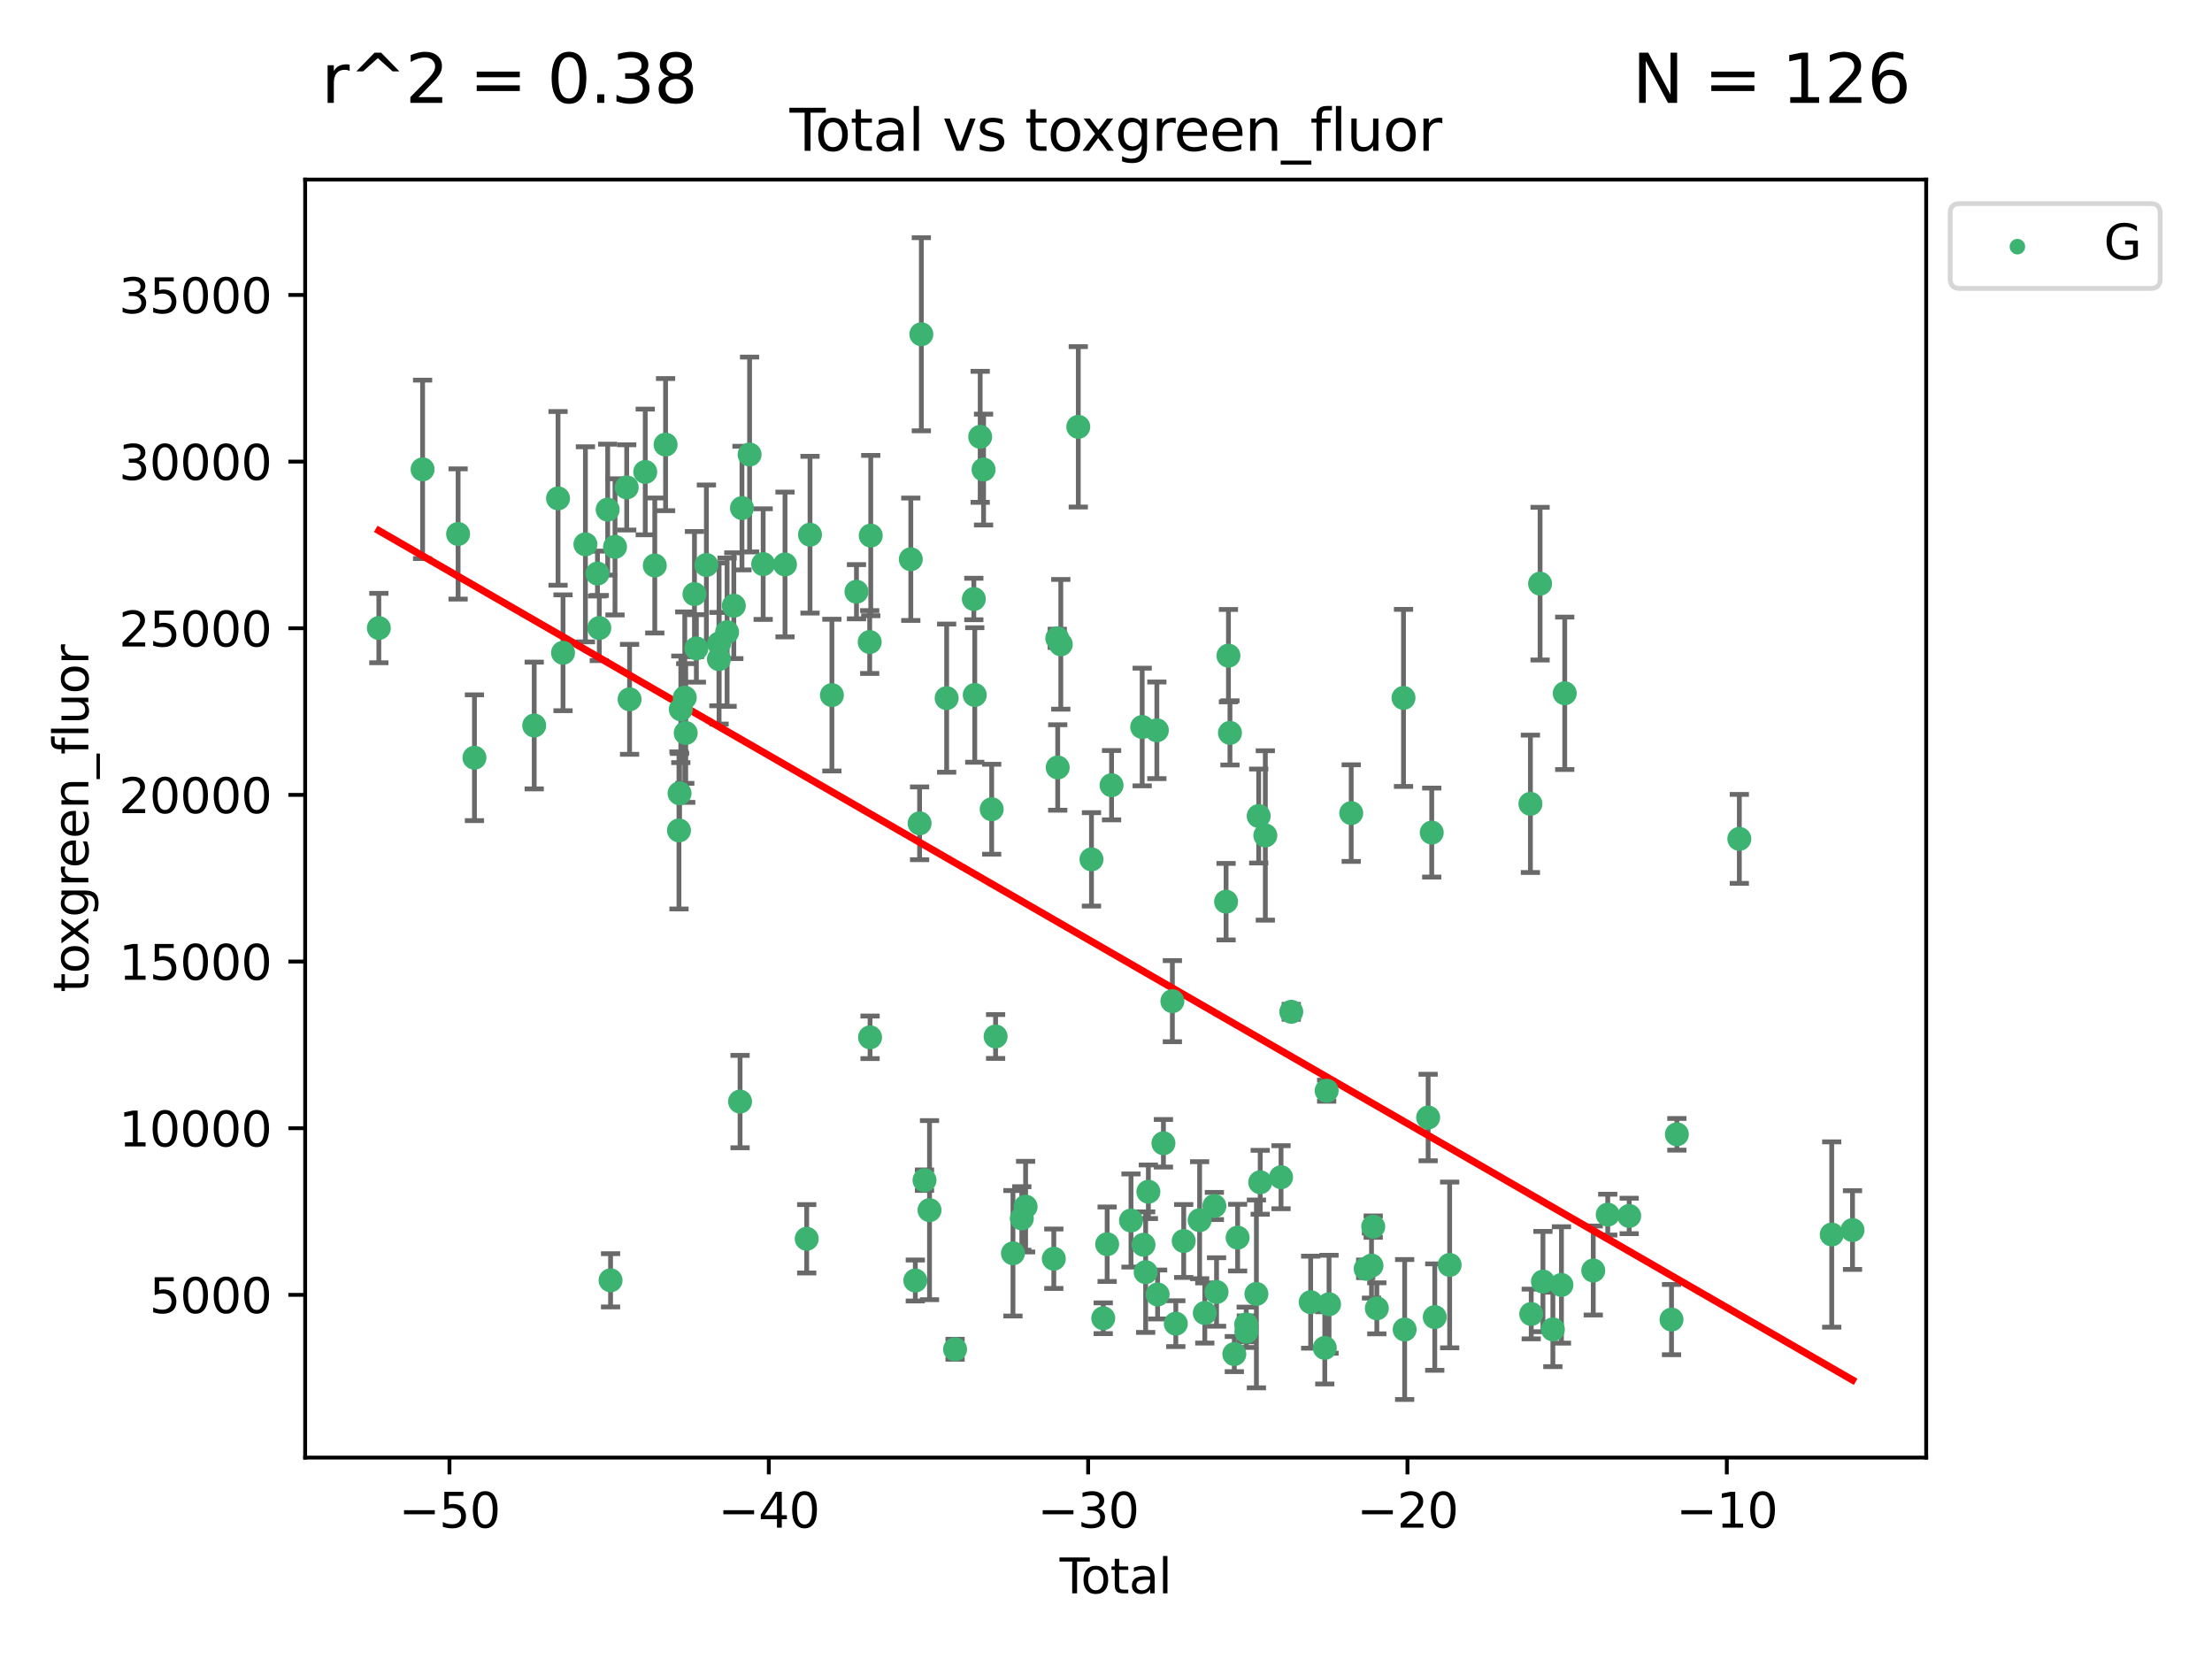 <?xml version="1.0" encoding="utf-8" standalone="no"?>
<!DOCTYPE svg PUBLIC "-//W3C//DTD SVG 1.1//EN"
  "http://www.w3.org/Graphics/SVG/1.1/DTD/svg11.dtd">
<svg xmlns:xlink="http://www.w3.org/1999/xlink" width="460.8pt" height="345.6pt" viewBox="0 0 460.8 345.6" xmlns="http://www.w3.org/2000/svg" version="1.1">
 <defs>
  <style type="text/css">*{stroke-linejoin: round; stroke-linecap: butt}</style>
 </defs>
 <g id="figure_1">
  <g id="patch_1">
   <path d="M 0 345.6 
L 460.8 345.6 
L 460.8 0 
L 0 0 
z
" style="fill: #ffffff"/>
  </g>
  <g id="axes_1">
   <g id="patch_2">
    <path d="M 63.571 303.64 
L 401.26 303.64 
L 401.26 37.411 
L 63.571 37.411 
z
" style="fill: #ffffff"/>
   </g>
   <g id="PathCollection_1">
    <defs>
     <path id="ma815b4033f" d="M 0 1.118 
C 0.297 1.118 0.581 1 0.791 0.791 
C 1 0.581 1.118 0.297 1.118 0 
C 1.118 -0.297 1 -0.581 0.791 -0.791 
C 0.581 -1 0.297 -1.118 0 -1.118 
C -0.297 -1.118 -0.581 -1 -0.791 -0.791 
C -1 -0.581 -1.118 -0.297 -1.118 0 
C -1.118 0.297 -1 0.581 -0.791 0.791 
C -0.581 1 -0.297 1.118 0 1.118 
z
" style="stroke: #3cb371"/>
    </defs>
    <g clip-path="url(#pcd3ebb439f)">
     <use xlink:href="#ma815b4033f" x="78.921" y="130.83" style="fill: #3cb371; stroke: #3cb371"/>
     <use xlink:href="#ma815b4033f" x="88.034" y="97.777" style="fill: #3cb371; stroke: #3cb371"/>
     <use xlink:href="#ma815b4033f" x="95.431" y="111.237" style="fill: #3cb371; stroke: #3cb371"/>
     <use xlink:href="#ma815b4033f" x="98.837" y="157.848" style="fill: #3cb371; stroke: #3cb371"/>
     <use xlink:href="#ma815b4033f" x="111.287" y="151.137" style="fill: #3cb371; stroke: #3cb371"/>
     <use xlink:href="#ma815b4033f" x="116.249" y="103.825" style="fill: #3cb371; stroke: #3cb371"/>
     <use xlink:href="#ma815b4033f" x="117.288" y="135.986" style="fill: #3cb371; stroke: #3cb371"/>
     <use xlink:href="#ma815b4033f" x="121.953" y="113.392" style="fill: #3cb371; stroke: #3cb371"/>
     <use xlink:href="#ma815b4033f" x="124.469" y="119.482" style="fill: #3cb371; stroke: #3cb371"/>
     <use xlink:href="#ma815b4033f" x="124.844" y="130.829" style="fill: #3cb371; stroke: #3cb371"/>
     <use xlink:href="#ma815b4033f" x="126.591" y="106.164" style="fill: #3cb371; stroke: #3cb371"/>
     <use xlink:href="#ma815b4033f" x="127.192" y="266.713" style="fill: #3cb371; stroke: #3cb371"/>
     <use xlink:href="#ma815b4033f" x="128.117" y="113.922" style="fill: #3cb371; stroke: #3cb371"/>
     <use xlink:href="#ma815b4033f" x="130.556" y="101.538" style="fill: #3cb371; stroke: #3cb371"/>
     <use xlink:href="#ma815b4033f" x="131.152" y="145.683" style="fill: #3cb371; stroke: #3cb371"/>
     <use xlink:href="#ma815b4033f" x="134.417" y="98.315" style="fill: #3cb371; stroke: #3cb371"/>
     <use xlink:href="#ma815b4033f" x="136.403" y="117.8" style="fill: #3cb371; stroke: #3cb371"/>
     <use xlink:href="#ma815b4033f" x="138.654" y="92.621" style="fill: #3cb371; stroke: #3cb371"/>
     <use xlink:href="#ma815b4033f" x="141.442" y="172.99" style="fill: #3cb371; stroke: #3cb371"/>
     <use xlink:href="#ma815b4033f" x="141.564" y="165.257" style="fill: #3cb371; stroke: #3cb371"/>
     <use xlink:href="#ma815b4033f" x="141.829" y="147.766" style="fill: #3cb371; stroke: #3cb371"/>
     <use xlink:href="#ma815b4033f" x="142.649" y="145.335" style="fill: #3cb371; stroke: #3cb371"/>
     <use xlink:href="#ma815b4033f" x="142.847" y="152.695" style="fill: #3cb371; stroke: #3cb371"/>
     <use xlink:href="#ma815b4033f" x="144.67" y="123.759" style="fill: #3cb371; stroke: #3cb371"/>
     <use xlink:href="#ma815b4033f" x="145.066" y="135.072" style="fill: #3cb371; stroke: #3cb371"/>
     <use xlink:href="#ma815b4033f" x="147.155" y="117.7" style="fill: #3cb371; stroke: #3cb371"/>
     <use xlink:href="#ma815b4033f" x="149.762" y="137.31" style="fill: #3cb371; stroke: #3cb371"/>
     <use xlink:href="#ma815b4033f" x="149.798" y="134.054" style="fill: #3cb371; stroke: #3cb371"/>
     <use xlink:href="#ma815b4033f" x="151.469" y="131.693" style="fill: #3cb371; stroke: #3cb371"/>
     <use xlink:href="#ma815b4033f" x="152.868" y="126.178" style="fill: #3cb371; stroke: #3cb371"/>
     <use xlink:href="#ma815b4033f" x="154.169" y="229.478" style="fill: #3cb371; stroke: #3cb371"/>
     <use xlink:href="#ma815b4033f" x="154.566" y="105.841" style="fill: #3cb371; stroke: #3cb371"/>
     <use xlink:href="#ma815b4033f" x="156.153" y="94.682" style="fill: #3cb371; stroke: #3cb371"/>
     <use xlink:href="#ma815b4033f" x="158.981" y="117.516" style="fill: #3cb371; stroke: #3cb371"/>
     <use xlink:href="#ma815b4033f" x="163.533" y="117.591" style="fill: #3cb371; stroke: #3cb371"/>
     <use xlink:href="#ma815b4033f" x="168.052" y="258.062" style="fill: #3cb371; stroke: #3cb371"/>
     <use xlink:href="#ma815b4033f" x="168.74" y="111.387" style="fill: #3cb371; stroke: #3cb371"/>
     <use xlink:href="#ma815b4033f" x="173.299" y="144.803" style="fill: #3cb371; stroke: #3cb371"/>
     <use xlink:href="#ma815b4033f" x="178.418" y="123.266" style="fill: #3cb371; stroke: #3cb371"/>
     <use xlink:href="#ma815b4033f" x="181.175" y="133.747" style="fill: #3cb371; stroke: #3cb371"/>
     <use xlink:href="#ma815b4033f" x="181.248" y="216.096" style="fill: #3cb371; stroke: #3cb371"/>
     <use xlink:href="#ma815b4033f" x="181.392" y="111.568" style="fill: #3cb371; stroke: #3cb371"/>
     <use xlink:href="#ma815b4033f" x="189.737" y="116.501" style="fill: #3cb371; stroke: #3cb371"/>
     <use xlink:href="#ma815b4033f" x="190.676" y="266.753" style="fill: #3cb371; stroke: #3cb371"/>
     <use xlink:href="#ma815b4033f" x="191.568" y="171.514" style="fill: #3cb371; stroke: #3cb371"/>
     <use xlink:href="#ma815b4033f" x="191.932" y="69.63" style="fill: #3cb371; stroke: #3cb371"/>
     <use xlink:href="#ma815b4033f" x="192.59" y="245.851" style="fill: #3cb371; stroke: #3cb371"/>
     <use xlink:href="#ma815b4033f" x="193.635" y="252.095" style="fill: #3cb371; stroke: #3cb371"/>
     <use xlink:href="#ma815b4033f" x="197.204" y="145.436" style="fill: #3cb371; stroke: #3cb371"/>
     <use xlink:href="#ma815b4033f" x="198.959" y="281.073" style="fill: #3cb371; stroke: #3cb371"/>
     <use xlink:href="#ma815b4033f" x="202.868" y="124.782" style="fill: #3cb371; stroke: #3cb371"/>
     <use xlink:href="#ma815b4033f" x="203.06" y="144.776" style="fill: #3cb371; stroke: #3cb371"/>
     <use xlink:href="#ma815b4033f" x="204.192" y="91" style="fill: #3cb371; stroke: #3cb371"/>
     <use xlink:href="#ma815b4033f" x="204.894" y="97.82" style="fill: #3cb371; stroke: #3cb371"/>
     <use xlink:href="#ma815b4033f" x="206.587" y="168.581" style="fill: #3cb371; stroke: #3cb371"/>
     <use xlink:href="#ma815b4033f" x="207.402" y="215.916" style="fill: #3cb371; stroke: #3cb371"/>
     <use xlink:href="#ma815b4033f" x="211.018" y="261.081" style="fill: #3cb371; stroke: #3cb371"/>
     <use xlink:href="#ma815b4033f" x="212.862" y="253.825" style="fill: #3cb371; stroke: #3cb371"/>
     <use xlink:href="#ma815b4033f" x="213.656" y="251.366" style="fill: #3cb371; stroke: #3cb371"/>
     <use xlink:href="#ma815b4033f" x="219.528" y="262.216" style="fill: #3cb371; stroke: #3cb371"/>
     <use xlink:href="#ma815b4033f" x="220.251" y="132.976" style="fill: #3cb371; stroke: #3cb371"/>
     <use xlink:href="#ma815b4033f" x="220.34" y="159.879" style="fill: #3cb371; stroke: #3cb371"/>
     <use xlink:href="#ma815b4033f" x="220.984" y="134.223" style="fill: #3cb371; stroke: #3cb371"/>
     <use xlink:href="#ma815b4033f" x="224.627" y="88.917" style="fill: #3cb371; stroke: #3cb371"/>
     <use xlink:href="#ma815b4033f" x="227.375" y="179.022" style="fill: #3cb371; stroke: #3cb371"/>
     <use xlink:href="#ma815b4033f" x="229.827" y="274.614" style="fill: #3cb371; stroke: #3cb371"/>
     <use xlink:href="#ma815b4033f" x="230.639" y="259.192" style="fill: #3cb371; stroke: #3cb371"/>
     <use xlink:href="#ma815b4033f" x="231.56" y="163.568" style="fill: #3cb371; stroke: #3cb371"/>
     <use xlink:href="#ma815b4033f" x="235.608" y="254.253" style="fill: #3cb371; stroke: #3cb371"/>
     <use xlink:href="#ma815b4033f" x="237.939" y="151.448" style="fill: #3cb371; stroke: #3cb371"/>
     <use xlink:href="#ma815b4033f" x="238.211" y="259.305" style="fill: #3cb371; stroke: #3cb371"/>
     <use xlink:href="#ma815b4033f" x="238.66" y="265.013" style="fill: #3cb371; stroke: #3cb371"/>
     <use xlink:href="#ma815b4033f" x="239.227" y="248.264" style="fill: #3cb371; stroke: #3cb371"/>
     <use xlink:href="#ma815b4033f" x="240.994" y="152.138" style="fill: #3cb371; stroke: #3cb371"/>
     <use xlink:href="#ma815b4033f" x="241.154" y="269.662" style="fill: #3cb371; stroke: #3cb371"/>
     <use xlink:href="#ma815b4033f" x="242.364" y="238.161" style="fill: #3cb371; stroke: #3cb371"/>
     <use xlink:href="#ma815b4033f" x="244.227" y="208.561" style="fill: #3cb371; stroke: #3cb371"/>
     <use xlink:href="#ma815b4033f" x="244.944" y="275.745" style="fill: #3cb371; stroke: #3cb371"/>
     <use xlink:href="#ma815b4033f" x="246.589" y="258.52" style="fill: #3cb371; stroke: #3cb371"/>
     <use xlink:href="#ma815b4033f" x="249.904" y="254.188" style="fill: #3cb371; stroke: #3cb371"/>
     <use xlink:href="#ma815b4033f" x="250.982" y="273.523" style="fill: #3cb371; stroke: #3cb371"/>
     <use xlink:href="#ma815b4033f" x="252.976" y="251.227" style="fill: #3cb371; stroke: #3cb371"/>
     <use xlink:href="#ma815b4033f" x="253.43" y="269.148" style="fill: #3cb371; stroke: #3cb371"/>
     <use xlink:href="#ma815b4033f" x="255.414" y="187.835" style="fill: #3cb371; stroke: #3cb371"/>
     <use xlink:href="#ma815b4033f" x="255.907" y="136.587" style="fill: #3cb371; stroke: #3cb371"/>
     <use xlink:href="#ma815b4033f" x="256.223" y="152.671" style="fill: #3cb371; stroke: #3cb371"/>
     <use xlink:href="#ma815b4033f" x="257.133" y="282.075" style="fill: #3cb371; stroke: #3cb371"/>
     <use xlink:href="#ma815b4033f" x="257.82" y="257.823" style="fill: #3cb371; stroke: #3cb371"/>
     <use xlink:href="#ma815b4033f" x="259.608" y="275.909" style="fill: #3cb371; stroke: #3cb371"/>
     <use xlink:href="#ma815b4033f" x="259.636" y="277.417" style="fill: #3cb371; stroke: #3cb371"/>
     <use xlink:href="#ma815b4033f" x="261.731" y="269.548" style="fill: #3cb371; stroke: #3cb371"/>
     <use xlink:href="#ma815b4033f" x="262.21" y="169.996" style="fill: #3cb371; stroke: #3cb371"/>
     <use xlink:href="#ma815b4033f" x="262.525" y="246.288" style="fill: #3cb371; stroke: #3cb371"/>
     <use xlink:href="#ma815b4033f" x="263.591" y="174.038" style="fill: #3cb371; stroke: #3cb371"/>
     <use xlink:href="#ma815b4033f" x="266.864" y="245.233" style="fill: #3cb371; stroke: #3cb371"/>
     <use xlink:href="#ma815b4033f" x="268.995" y="210.777" style="fill: #3cb371; stroke: #3cb371"/>
     <use xlink:href="#ma815b4033f" x="273.038" y="271.266" style="fill: #3cb371; stroke: #3cb371"/>
     <use xlink:href="#ma815b4033f" x="275.977" y="280.788" style="fill: #3cb371; stroke: #3cb371"/>
     <use xlink:href="#ma815b4033f" x="276.367" y="227.216" style="fill: #3cb371; stroke: #3cb371"/>
     <use xlink:href="#ma815b4033f" x="276.862" y="271.698" style="fill: #3cb371; stroke: #3cb371"/>
     <use xlink:href="#ma815b4033f" x="281.485" y="169.385" style="fill: #3cb371; stroke: #3cb371"/>
     <use xlink:href="#ma815b4033f" x="284.501" y="264.314" style="fill: #3cb371; stroke: #3cb371"/>
     <use xlink:href="#ma815b4033f" x="285.709" y="263.643" style="fill: #3cb371; stroke: #3cb371"/>
     <use xlink:href="#ma815b4033f" x="286.066" y="255.53" style="fill: #3cb371; stroke: #3cb371"/>
     <use xlink:href="#ma815b4033f" x="286.819" y="272.549" style="fill: #3cb371; stroke: #3cb371"/>
     <use xlink:href="#ma815b4033f" x="292.376" y="145.387" style="fill: #3cb371; stroke: #3cb371"/>
     <use xlink:href="#ma815b4033f" x="292.616" y="276.963" style="fill: #3cb371; stroke: #3cb371"/>
     <use xlink:href="#ma815b4033f" x="297.507" y="232.798" style="fill: #3cb371; stroke: #3cb371"/>
     <use xlink:href="#ma815b4033f" x="298.257" y="173.442" style="fill: #3cb371; stroke: #3cb371"/>
     <use xlink:href="#ma815b4033f" x="298.888" y="274.372" style="fill: #3cb371; stroke: #3cb371"/>
     <use xlink:href="#ma815b4033f" x="301.99" y="263.509" style="fill: #3cb371; stroke: #3cb371"/>
     <use xlink:href="#ma815b4033f" x="318.814" y="167.448" style="fill: #3cb371; stroke: #3cb371"/>
     <use xlink:href="#ma815b4033f" x="318.983" y="273.729" style="fill: #3cb371; stroke: #3cb371"/>
     <use xlink:href="#ma815b4033f" x="320.828" y="121.587" style="fill: #3cb371; stroke: #3cb371"/>
     <use xlink:href="#ma815b4033f" x="321.424" y="266.973" style="fill: #3cb371; stroke: #3cb371"/>
     <use xlink:href="#ma815b4033f" x="323.49" y="276.938" style="fill: #3cb371; stroke: #3cb371"/>
     <use xlink:href="#ma815b4033f" x="325.277" y="267.674" style="fill: #3cb371; stroke: #3cb371"/>
     <use xlink:href="#ma815b4033f" x="325.963" y="144.425" style="fill: #3cb371; stroke: #3cb371"/>
     <use xlink:href="#ma815b4033f" x="331.904" y="264.671" style="fill: #3cb371; stroke: #3cb371"/>
     <use xlink:href="#ma815b4033f" x="334.921" y="253.028" style="fill: #3cb371; stroke: #3cb371"/>
     <use xlink:href="#ma815b4033f" x="339.39" y="253.306" style="fill: #3cb371; stroke: #3cb371"/>
     <use xlink:href="#ma815b4033f" x="348.207" y="274.891" style="fill: #3cb371; stroke: #3cb371"/>
     <use xlink:href="#ma815b4033f" x="349.323" y="236.299" style="fill: #3cb371; stroke: #3cb371"/>
     <use xlink:href="#ma815b4033f" x="362.334" y="174.754" style="fill: #3cb371; stroke: #3cb371"/>
     <use xlink:href="#ma815b4033f" x="381.585" y="257.171" style="fill: #3cb371; stroke: #3cb371"/>
     <use xlink:href="#ma815b4033f" x="385.911" y="256.245" style="fill: #3cb371; stroke: #3cb371"/>
    </g>
   </g>
   <g id="matplotlib.axis_1">
    <g id="xtick_1">
     <g id="line2d_1">
      <defs>
       <path id="mb593a88242" d="M 0 0 
L 0 3.5 
" style="stroke: #000000; stroke-width: 0.8"/>
      </defs>
      <g>
       <use xlink:href="#mb593a88242" x="93.632" y="303.64" style="stroke: #000000; stroke-width: 0.8"/>
      </g>
     </g>
     <g id="text_1">
      <!-- −50 -->
      <g transform="translate(83.08 318.238)scale(0.1 -0.1)">
       <defs>
        <path id="DejaVuSans-2212" d="M 678 2272 
L 4684 2272 
L 4684 1741 
L 678 1741 
L 678 2272 
z
" transform="scale(0.016)"/>
        <path id="DejaVuSans-35" d="M 691 4666 
L 3169 4666 
L 3169 4134 
L 1269 4134 
L 1269 2991 
Q 1406 3038 1543 3061 
Q 1681 3084 1819 3084 
Q 2600 3084 3056 2656 
Q 3513 2228 3513 1497 
Q 3513 744 3044 326 
Q 2575 -91 1722 -91 
Q 1428 -91 1123 -41 
Q 819 9 494 109 
L 494 744 
Q 775 591 1075 516 
Q 1375 441 1709 441 
Q 2250 441 2565 725 
Q 2881 1009 2881 1497 
Q 2881 1984 2565 2268 
Q 2250 2553 1709 2553 
Q 1456 2553 1204 2497 
Q 953 2441 691 2322 
L 691 4666 
z
" transform="scale(0.016)"/>
        <path id="DejaVuSans-30" d="M 2034 4250 
Q 1547 4250 1301 3770 
Q 1056 3291 1056 2328 
Q 1056 1369 1301 889 
Q 1547 409 2034 409 
Q 2525 409 2770 889 
Q 3016 1369 3016 2328 
Q 3016 3291 2770 3770 
Q 2525 4250 2034 4250 
z
M 2034 4750 
Q 2819 4750 3233 4129 
Q 3647 3509 3647 2328 
Q 3647 1150 3233 529 
Q 2819 -91 2034 -91 
Q 1250 -91 836 529 
Q 422 1150 422 2328 
Q 422 3509 836 4129 
Q 1250 4750 2034 4750 
z
" transform="scale(0.016)"/>
       </defs>
       <use xlink:href="#DejaVuSans-2212"/>
       <use xlink:href="#DejaVuSans-35" x="83.789"/>
       <use xlink:href="#DejaVuSans-30" x="147.412"/>
      </g>
     </g>
    </g>
    <g id="xtick_2">
     <g id="line2d_2">
      <g>
       <use xlink:href="#mb593a88242" x="160.156" y="303.64" style="stroke: #000000; stroke-width: 0.8"/>
      </g>
     </g>
     <g id="text_2">
      <!-- −40 -->
      <g transform="translate(149.604 318.238)scale(0.1 -0.1)">
       <defs>
        <path id="DejaVuSans-34" d="M 2419 4116 
L 825 1625 
L 2419 1625 
L 2419 4116 
z
M 2253 4666 
L 3047 4666 
L 3047 1625 
L 3713 1625 
L 3713 1100 
L 3047 1100 
L 3047 0 
L 2419 0 
L 2419 1100 
L 313 1100 
L 313 1709 
L 2253 4666 
z
" transform="scale(0.016)"/>
       </defs>
       <use xlink:href="#DejaVuSans-2212"/>
       <use xlink:href="#DejaVuSans-34" x="83.789"/>
       <use xlink:href="#DejaVuSans-30" x="147.412"/>
      </g>
     </g>
    </g>
    <g id="xtick_3">
     <g id="line2d_3">
      <g>
       <use xlink:href="#mb593a88242" x="226.68" y="303.64" style="stroke: #000000; stroke-width: 0.8"/>
      </g>
     </g>
     <g id="text_3">
      <!-- −30 -->
      <g transform="translate(216.127 318.238)scale(0.1 -0.1)">
       <defs>
        <path id="DejaVuSans-33" d="M 2597 2516 
Q 3050 2419 3304 2112 
Q 3559 1806 3559 1356 
Q 3559 666 3084 287 
Q 2609 -91 1734 -91 
Q 1441 -91 1130 -33 
Q 819 25 488 141 
L 488 750 
Q 750 597 1062 519 
Q 1375 441 1716 441 
Q 2309 441 2620 675 
Q 2931 909 2931 1356 
Q 2931 1769 2642 2001 
Q 2353 2234 1838 2234 
L 1294 2234 
L 1294 2753 
L 1863 2753 
Q 2328 2753 2575 2939 
Q 2822 3125 2822 3475 
Q 2822 3834 2567 4026 
Q 2313 4219 1838 4219 
Q 1578 4219 1281 4162 
Q 984 4106 628 3988 
L 628 4550 
Q 988 4650 1302 4700 
Q 1616 4750 1894 4750 
Q 2613 4750 3031 4423 
Q 3450 4097 3450 3541 
Q 3450 3153 3228 2886 
Q 3006 2619 2597 2516 
z
" transform="scale(0.016)"/>
       </defs>
       <use xlink:href="#DejaVuSans-2212"/>
       <use xlink:href="#DejaVuSans-33" x="83.789"/>
       <use xlink:href="#DejaVuSans-30" x="147.412"/>
      </g>
     </g>
    </g>
    <g id="xtick_4">
     <g id="line2d_4">
      <g>
       <use xlink:href="#mb593a88242" x="293.203" y="303.64" style="stroke: #000000; stroke-width: 0.8"/>
      </g>
     </g>
     <g id="text_4">
      <!-- −20 -->
      <g transform="translate(282.651 318.238)scale(0.1 -0.1)">
       <defs>
        <path id="DejaVuSans-32" d="M 1228 531 
L 3431 531 
L 3431 0 
L 469 0 
L 469 531 
Q 828 903 1448 1529 
Q 2069 2156 2228 2338 
Q 2531 2678 2651 2914 
Q 2772 3150 2772 3378 
Q 2772 3750 2511 3984 
Q 2250 4219 1831 4219 
Q 1534 4219 1204 4116 
Q 875 4013 500 3803 
L 500 4441 
Q 881 4594 1212 4672 
Q 1544 4750 1819 4750 
Q 2544 4750 2975 4387 
Q 3406 4025 3406 3419 
Q 3406 3131 3298 2873 
Q 3191 2616 2906 2266 
Q 2828 2175 2409 1742 
Q 1991 1309 1228 531 
z
" transform="scale(0.016)"/>
       </defs>
       <use xlink:href="#DejaVuSans-2212"/>
       <use xlink:href="#DejaVuSans-32" x="83.789"/>
       <use xlink:href="#DejaVuSans-30" x="147.412"/>
      </g>
     </g>
    </g>
    <g id="xtick_5">
     <g id="line2d_5">
      <g>
       <use xlink:href="#mb593a88242" x="359.727" y="303.64" style="stroke: #000000; stroke-width: 0.8"/>
      </g>
     </g>
     <g id="text_5">
      <!-- −10 -->
      <g transform="translate(349.174 318.238)scale(0.1 -0.1)">
       <defs>
        <path id="DejaVuSans-31" d="M 794 531 
L 1825 531 
L 1825 4091 
L 703 3866 
L 703 4441 
L 1819 4666 
L 2450 4666 
L 2450 531 
L 3481 531 
L 3481 0 
L 794 0 
L 794 531 
z
" transform="scale(0.016)"/>
       </defs>
       <use xlink:href="#DejaVuSans-2212"/>
       <use xlink:href="#DejaVuSans-31" x="83.789"/>
       <use xlink:href="#DejaVuSans-30" x="147.412"/>
      </g>
     </g>
    </g>
    <g id="text_6">
     <!-- Total -->
     <g transform="translate(220.739 331.917)scale(0.1 -0.1)">
      <defs>
       <path id="DejaVuSans-54" d="M -19 4666 
L 3928 4666 
L 3928 4134 
L 2272 4134 
L 2272 0 
L 1638 0 
L 1638 4134 
L -19 4134 
L -19 4666 
z
" transform="scale(0.016)"/>
       <path id="DejaVuSans-6f" d="M 1959 3097 
Q 1497 3097 1228 2736 
Q 959 2375 959 1747 
Q 959 1119 1226 758 
Q 1494 397 1959 397 
Q 2419 397 2687 759 
Q 2956 1122 2956 1747 
Q 2956 2369 2687 2733 
Q 2419 3097 1959 3097 
z
M 1959 3584 
Q 2709 3584 3137 3096 
Q 3566 2609 3566 1747 
Q 3566 888 3137 398 
Q 2709 -91 1959 -91 
Q 1206 -91 779 398 
Q 353 888 353 1747 
Q 353 2609 779 3096 
Q 1206 3584 1959 3584 
z
" transform="scale(0.016)"/>
       <path id="DejaVuSans-74" d="M 1172 4494 
L 1172 3500 
L 2356 3500 
L 2356 3053 
L 1172 3053 
L 1172 1153 
Q 1172 725 1289 603 
Q 1406 481 1766 481 
L 2356 481 
L 2356 0 
L 1766 0 
Q 1100 0 847 248 
Q 594 497 594 1153 
L 594 3053 
L 172 3053 
L 172 3500 
L 594 3500 
L 594 4494 
L 1172 4494 
z
" transform="scale(0.016)"/>
       <path id="DejaVuSans-61" d="M 2194 1759 
Q 1497 1759 1228 1600 
Q 959 1441 959 1056 
Q 959 750 1161 570 
Q 1363 391 1709 391 
Q 2188 391 2477 730 
Q 2766 1069 2766 1631 
L 2766 1759 
L 2194 1759 
z
M 3341 1997 
L 3341 0 
L 2766 0 
L 2766 531 
Q 2569 213 2275 61 
Q 1981 -91 1556 -91 
Q 1019 -91 701 211 
Q 384 513 384 1019 
Q 384 1609 779 1909 
Q 1175 2209 1959 2209 
L 2766 2209 
L 2766 2266 
Q 2766 2663 2505 2880 
Q 2244 3097 1772 3097 
Q 1472 3097 1187 3025 
Q 903 2953 641 2809 
L 641 3341 
Q 956 3463 1253 3523 
Q 1550 3584 1831 3584 
Q 2591 3584 2966 3190 
Q 3341 2797 3341 1997 
z
" transform="scale(0.016)"/>
       <path id="DejaVuSans-6c" d="M 603 4863 
L 1178 4863 
L 1178 0 
L 603 0 
L 603 4863 
z
" transform="scale(0.016)"/>
      </defs>
      <use xlink:href="#DejaVuSans-54"/>
      <use xlink:href="#DejaVuSans-6f" x="44.084"/>
      <use xlink:href="#DejaVuSans-74" x="105.266"/>
      <use xlink:href="#DejaVuSans-61" x="144.475"/>
      <use xlink:href="#DejaVuSans-6c" x="205.754"/>
     </g>
    </g>
   </g>
   <g id="matplotlib.axis_2">
    <g id="ytick_1">
     <g id="line2d_6">
      <defs>
       <path id="m4de0d74c3d" d="M 0 0 
L -3.5 0 
" style="stroke: #000000; stroke-width: 0.8"/>
      </defs>
      <g>
       <use xlink:href="#m4de0d74c3d" x="63.571" y="269.74" style="stroke: #000000; stroke-width: 0.8"/>
      </g>
     </g>
     <g id="text_7">
      <!-- 5000 -->
      <g transform="translate(31.121 273.539)scale(0.1 -0.1)">
       <use xlink:href="#DejaVuSans-35"/>
       <use xlink:href="#DejaVuSans-30" x="63.623"/>
       <use xlink:href="#DejaVuSans-30" x="127.246"/>
       <use xlink:href="#DejaVuSans-30" x="190.869"/>
      </g>
     </g>
    </g>
    <g id="ytick_2">
     <g id="line2d_7">
      <g>
       <use xlink:href="#m4de0d74c3d" x="63.571" y="235.024" style="stroke: #000000; stroke-width: 0.8"/>
      </g>
     </g>
     <g id="text_8">
      <!-- 10000 -->
      <g transform="translate(24.759 238.823)scale(0.1 -0.1)">
       <use xlink:href="#DejaVuSans-31"/>
       <use xlink:href="#DejaVuSans-30" x="63.623"/>
       <use xlink:href="#DejaVuSans-30" x="127.246"/>
       <use xlink:href="#DejaVuSans-30" x="190.869"/>
       <use xlink:href="#DejaVuSans-30" x="254.492"/>
      </g>
     </g>
    </g>
    <g id="ytick_3">
     <g id="line2d_8">
      <g>
       <use xlink:href="#m4de0d74c3d" x="63.571" y="200.307" style="stroke: #000000; stroke-width: 0.8"/>
      </g>
     </g>
     <g id="text_9">
      <!-- 15000 -->
      <g transform="translate(24.759 204.106)scale(0.1 -0.1)">
       <use xlink:href="#DejaVuSans-31"/>
       <use xlink:href="#DejaVuSans-35" x="63.623"/>
       <use xlink:href="#DejaVuSans-30" x="127.246"/>
       <use xlink:href="#DejaVuSans-30" x="190.869"/>
       <use xlink:href="#DejaVuSans-30" x="254.492"/>
      </g>
     </g>
    </g>
    <g id="ytick_4">
     <g id="line2d_9">
      <g>
       <use xlink:href="#m4de0d74c3d" x="63.571" y="165.591" style="stroke: #000000; stroke-width: 0.8"/>
      </g>
     </g>
     <g id="text_10">
      <!-- 20000 -->
      <g transform="translate(24.759 169.39)scale(0.1 -0.1)">
       <use xlink:href="#DejaVuSans-32"/>
       <use xlink:href="#DejaVuSans-30" x="63.623"/>
       <use xlink:href="#DejaVuSans-30" x="127.246"/>
       <use xlink:href="#DejaVuSans-30" x="190.869"/>
       <use xlink:href="#DejaVuSans-30" x="254.492"/>
      </g>
     </g>
    </g>
    <g id="ytick_5">
     <g id="line2d_10">
      <g>
       <use xlink:href="#m4de0d74c3d" x="63.571" y="130.875" style="stroke: #000000; stroke-width: 0.8"/>
      </g>
     </g>
     <g id="text_11">
      <!-- 25000 -->
      <g transform="translate(24.759 134.674)scale(0.1 -0.1)">
       <use xlink:href="#DejaVuSans-32"/>
       <use xlink:href="#DejaVuSans-35" x="63.623"/>
       <use xlink:href="#DejaVuSans-30" x="127.246"/>
       <use xlink:href="#DejaVuSans-30" x="190.869"/>
       <use xlink:href="#DejaVuSans-30" x="254.492"/>
      </g>
     </g>
    </g>
    <g id="ytick_6">
     <g id="line2d_11">
      <g>
       <use xlink:href="#m4de0d74c3d" x="63.571" y="96.158" style="stroke: #000000; stroke-width: 0.8"/>
      </g>
     </g>
     <g id="text_12">
      <!-- 30000 -->
      <g transform="translate(24.759 99.958)scale(0.1 -0.1)">
       <use xlink:href="#DejaVuSans-33"/>
       <use xlink:href="#DejaVuSans-30" x="63.623"/>
       <use xlink:href="#DejaVuSans-30" x="127.246"/>
       <use xlink:href="#DejaVuSans-30" x="190.869"/>
       <use xlink:href="#DejaVuSans-30" x="254.492"/>
      </g>
     </g>
    </g>
    <g id="ytick_7">
     <g id="line2d_12">
      <g>
       <use xlink:href="#m4de0d74c3d" x="63.571" y="61.442" style="stroke: #000000; stroke-width: 0.8"/>
      </g>
     </g>
     <g id="text_13">
      <!-- 35000 -->
      <g transform="translate(24.759 65.241)scale(0.1 -0.1)">
       <use xlink:href="#DejaVuSans-33"/>
       <use xlink:href="#DejaVuSans-35" x="63.623"/>
       <use xlink:href="#DejaVuSans-30" x="127.246"/>
       <use xlink:href="#DejaVuSans-30" x="190.869"/>
       <use xlink:href="#DejaVuSans-30" x="254.492"/>
      </g>
     </g>
    </g>
    <g id="text_14">
     <!-- toxgreen_fluor -->
     <g transform="translate(18.401 206.72)rotate(-90)scale(0.1 -0.1)">
      <defs>
       <path id="DejaVuSans-78" d="M 3513 3500 
L 2247 1797 
L 3578 0 
L 2900 0 
L 1881 1375 
L 863 0 
L 184 0 
L 1544 1831 
L 300 3500 
L 978 3500 
L 1906 2253 
L 2834 3500 
L 3513 3500 
z
" transform="scale(0.016)"/>
       <path id="DejaVuSans-67" d="M 2906 1791 
Q 2906 2416 2648 2759 
Q 2391 3103 1925 3103 
Q 1463 3103 1205 2759 
Q 947 2416 947 1791 
Q 947 1169 1205 825 
Q 1463 481 1925 481 
Q 2391 481 2648 825 
Q 2906 1169 2906 1791 
z
M 3481 434 
Q 3481 -459 3084 -895 
Q 2688 -1331 1869 -1331 
Q 1566 -1331 1297 -1286 
Q 1028 -1241 775 -1147 
L 775 -588 
Q 1028 -725 1275 -790 
Q 1522 -856 1778 -856 
Q 2344 -856 2625 -561 
Q 2906 -266 2906 331 
L 2906 616 
Q 2728 306 2450 153 
Q 2172 0 1784 0 
Q 1141 0 747 490 
Q 353 981 353 1791 
Q 353 2603 747 3093 
Q 1141 3584 1784 3584 
Q 2172 3584 2450 3431 
Q 2728 3278 2906 2969 
L 2906 3500 
L 3481 3500 
L 3481 434 
z
" transform="scale(0.016)"/>
       <path id="DejaVuSans-72" d="M 2631 2963 
Q 2534 3019 2420 3045 
Q 2306 3072 2169 3072 
Q 1681 3072 1420 2755 
Q 1159 2438 1159 1844 
L 1159 0 
L 581 0 
L 581 3500 
L 1159 3500 
L 1159 2956 
Q 1341 3275 1631 3429 
Q 1922 3584 2338 3584 
Q 2397 3584 2469 3576 
Q 2541 3569 2628 3553 
L 2631 2963 
z
" transform="scale(0.016)"/>
       <path id="DejaVuSans-65" d="M 3597 1894 
L 3597 1613 
L 953 1613 
Q 991 1019 1311 708 
Q 1631 397 2203 397 
Q 2534 397 2845 478 
Q 3156 559 3463 722 
L 3463 178 
Q 3153 47 2828 -22 
Q 2503 -91 2169 -91 
Q 1331 -91 842 396 
Q 353 884 353 1716 
Q 353 2575 817 3079 
Q 1281 3584 2069 3584 
Q 2775 3584 3186 3129 
Q 3597 2675 3597 1894 
z
M 3022 2063 
Q 3016 2534 2758 2815 
Q 2500 3097 2075 3097 
Q 1594 3097 1305 2825 
Q 1016 2553 972 2059 
L 3022 2063 
z
" transform="scale(0.016)"/>
       <path id="DejaVuSans-6e" d="M 3513 2113 
L 3513 0 
L 2938 0 
L 2938 2094 
Q 2938 2591 2744 2837 
Q 2550 3084 2163 3084 
Q 1697 3084 1428 2787 
Q 1159 2491 1159 1978 
L 1159 0 
L 581 0 
L 581 3500 
L 1159 3500 
L 1159 2956 
Q 1366 3272 1645 3428 
Q 1925 3584 2291 3584 
Q 2894 3584 3203 3211 
Q 3513 2838 3513 2113 
z
" transform="scale(0.016)"/>
       <path id="DejaVuSans-5f" d="M 3263 -1063 
L 3263 -1509 
L -63 -1509 
L -63 -1063 
L 3263 -1063 
z
" transform="scale(0.016)"/>
       <path id="DejaVuSans-66" d="M 2375 4863 
L 2375 4384 
L 1825 4384 
Q 1516 4384 1395 4259 
Q 1275 4134 1275 3809 
L 1275 3500 
L 2222 3500 
L 2222 3053 
L 1275 3053 
L 1275 0 
L 697 0 
L 697 3053 
L 147 3053 
L 147 3500 
L 697 3500 
L 697 3744 
Q 697 4328 969 4595 
Q 1241 4863 1831 4863 
L 2375 4863 
z
" transform="scale(0.016)"/>
       <path id="DejaVuSans-75" d="M 544 1381 
L 544 3500 
L 1119 3500 
L 1119 1403 
Q 1119 906 1312 657 
Q 1506 409 1894 409 
Q 2359 409 2629 706 
Q 2900 1003 2900 1516 
L 2900 3500 
L 3475 3500 
L 3475 0 
L 2900 0 
L 2900 538 
Q 2691 219 2414 64 
Q 2138 -91 1772 -91 
Q 1169 -91 856 284 
Q 544 659 544 1381 
z
M 1991 3584 
L 1991 3584 
z
" transform="scale(0.016)"/>
      </defs>
      <use xlink:href="#DejaVuSans-74"/>
      <use xlink:href="#DejaVuSans-6f" x="39.209"/>
      <use xlink:href="#DejaVuSans-78" x="97.266"/>
      <use xlink:href="#DejaVuSans-67" x="156.445"/>
      <use xlink:href="#DejaVuSans-72" x="219.922"/>
      <use xlink:href="#DejaVuSans-65" x="258.785"/>
      <use xlink:href="#DejaVuSans-65" x="320.309"/>
      <use xlink:href="#DejaVuSans-6e" x="381.832"/>
      <use xlink:href="#DejaVuSans-5f" x="445.211"/>
      <use xlink:href="#DejaVuSans-66" x="495.211"/>
      <use xlink:href="#DejaVuSans-6c" x="530.416"/>
      <use xlink:href="#DejaVuSans-75" x="558.199"/>
      <use xlink:href="#DejaVuSans-6f" x="621.578"/>
      <use xlink:href="#DejaVuSans-72" x="682.76"/>
     </g>
    </g>
   </g>
   <g id="LineCollection_1">
    <path d="M 78.921 138.061 
L 78.921 123.599 
" clip-path="url(#pcd3ebb439f)" style="fill: none; stroke: #696969"/>
    <path d="M 88.034 116.364 
L 88.034 79.19 
" clip-path="url(#pcd3ebb439f)" style="fill: none; stroke: #696969"/>
    <path d="M 95.431 124.802 
L 95.431 97.672 
" clip-path="url(#pcd3ebb439f)" style="fill: none; stroke: #696969"/>
    <path d="M 98.837 170.949 
L 98.837 144.747 
" clip-path="url(#pcd3ebb439f)" style="fill: none; stroke: #696969"/>
    <path d="M 111.287 164.341 
L 111.287 137.933 
" clip-path="url(#pcd3ebb439f)" style="fill: none; stroke: #696969"/>
    <path d="M 116.249 121.918 
L 116.249 85.731 
" clip-path="url(#pcd3ebb439f)" style="fill: none; stroke: #696969"/>
    <path d="M 117.288 148.054 
L 117.288 123.919 
" clip-path="url(#pcd3ebb439f)" style="fill: none; stroke: #696969"/>
    <path d="M 121.953 133.715 
L 121.953 93.07 
" clip-path="url(#pcd3ebb439f)" style="fill: none; stroke: #696969"/>
    <path d="M 124.469 124.157 
L 124.469 114.807 
" clip-path="url(#pcd3ebb439f)" style="fill: none; stroke: #696969"/>
    <path d="M 124.844 137.615 
L 124.844 124.044 
" clip-path="url(#pcd3ebb439f)" style="fill: none; stroke: #696969"/>
    <path d="M 126.591 119.8 
L 126.591 92.527 
" clip-path="url(#pcd3ebb439f)" style="fill: none; stroke: #696969"/>
    <path d="M 127.192 272.263 
L 127.192 261.164 
" clip-path="url(#pcd3ebb439f)" style="fill: none; stroke: #696969"/>
    <path d="M 128.117 128.103 
L 128.117 99.741 
" clip-path="url(#pcd3ebb439f)" style="fill: none; stroke: #696969"/>
    <path d="M 130.556 110.417 
L 130.556 92.659 
" clip-path="url(#pcd3ebb439f)" style="fill: none; stroke: #696969"/>
    <path d="M 131.152 157.132 
L 131.152 134.235 
" clip-path="url(#pcd3ebb439f)" style="fill: none; stroke: #696969"/>
    <path d="M 134.417 111.41 
L 134.417 85.22 
" clip-path="url(#pcd3ebb439f)" style="fill: none; stroke: #696969"/>
    <path d="M 136.403 131.862 
L 136.403 103.739 
" clip-path="url(#pcd3ebb439f)" style="fill: none; stroke: #696969"/>
    <path d="M 138.654 106.38 
L 138.654 78.861 
" clip-path="url(#pcd3ebb439f)" style="fill: none; stroke: #696969"/>
    <path d="M 141.442 189.351 
L 141.442 156.629 
" clip-path="url(#pcd3ebb439f)" style="fill: none; stroke: #696969"/>
    <path d="M 141.564 173.553 
L 141.564 156.961 
" clip-path="url(#pcd3ebb439f)" style="fill: none; stroke: #696969"/>
    <path d="M 141.829 158.867 
L 141.829 136.665 
" clip-path="url(#pcd3ebb439f)" style="fill: none; stroke: #696969"/>
    <path d="M 142.649 163.194 
L 142.649 127.476 
" clip-path="url(#pcd3ebb439f)" style="fill: none; stroke: #696969"/>
    <path d="M 142.847 167.147 
L 142.847 138.242 
" clip-path="url(#pcd3ebb439f)" style="fill: none; stroke: #696969"/>
    <path d="M 144.67 136.798 
L 144.67 110.72 
" clip-path="url(#pcd3ebb439f)" style="fill: none; stroke: #696969"/>
    <path d="M 145.066 142.104 
L 145.066 128.041 
" clip-path="url(#pcd3ebb439f)" style="fill: none; stroke: #696969"/>
    <path d="M 147.155 134.367 
L 147.155 101.032 
" clip-path="url(#pcd3ebb439f)" style="fill: none; stroke: #696969"/>
    <path d="M 149.762 147.034 
L 149.762 127.586 
" clip-path="url(#pcd3ebb439f)" style="fill: none; stroke: #696969"/>
    <path d="M 149.798 150.831 
L 149.798 117.277 
" clip-path="url(#pcd3ebb439f)" style="fill: none; stroke: #696969"/>
    <path d="M 151.469 147.137 
L 151.469 116.249 
" clip-path="url(#pcd3ebb439f)" style="fill: none; stroke: #696969"/>
    <path d="M 152.868 137.196 
L 152.868 115.159 
" clip-path="url(#pcd3ebb439f)" style="fill: none; stroke: #696969"/>
    <path d="M 154.169 239.098 
L 154.169 219.858 
" clip-path="url(#pcd3ebb439f)" style="fill: none; stroke: #696969"/>
    <path d="M 154.566 118.717 
L 154.566 92.964 
" clip-path="url(#pcd3ebb439f)" style="fill: none; stroke: #696969"/>
    <path d="M 156.153 114.977 
L 156.153 74.388 
" clip-path="url(#pcd3ebb439f)" style="fill: none; stroke: #696969"/>
    <path d="M 158.981 129.038 
L 158.981 105.994 
" clip-path="url(#pcd3ebb439f)" style="fill: none; stroke: #696969"/>
    <path d="M 163.533 132.672 
L 163.533 102.511 
" clip-path="url(#pcd3ebb439f)" style="fill: none; stroke: #696969"/>
    <path d="M 168.052 265.188 
L 168.052 250.937 
" clip-path="url(#pcd3ebb439f)" style="fill: none; stroke: #696969"/>
    <path d="M 168.74 127.717 
L 168.74 95.058 
" clip-path="url(#pcd3ebb439f)" style="fill: none; stroke: #696969"/>
    <path d="M 173.299 160.607 
L 173.299 128.998 
" clip-path="url(#pcd3ebb439f)" style="fill: none; stroke: #696969"/>
    <path d="M 178.418 128.913 
L 178.418 117.62 
" clip-path="url(#pcd3ebb439f)" style="fill: none; stroke: #696969"/>
    <path d="M 181.175 140.291 
L 181.175 127.202 
" clip-path="url(#pcd3ebb439f)" style="fill: none; stroke: #696969"/>
    <path d="M 181.248 220.529 
L 181.248 211.663 
" clip-path="url(#pcd3ebb439f)" style="fill: none; stroke: #696969"/>
    <path d="M 181.392 128.266 
L 181.392 94.869 
" clip-path="url(#pcd3ebb439f)" style="fill: none; stroke: #696969"/>
    <path d="M 189.737 129.249 
L 189.737 103.754 
" clip-path="url(#pcd3ebb439f)" style="fill: none; stroke: #696969"/>
    <path d="M 190.676 271.021 
L 190.676 262.484 
" clip-path="url(#pcd3ebb439f)" style="fill: none; stroke: #696969"/>
    <path d="M 191.568 179.094 
L 191.568 163.935 
" clip-path="url(#pcd3ebb439f)" style="fill: none; stroke: #696969"/>
    <path d="M 191.932 89.748 
L 191.932 49.513 
" clip-path="url(#pcd3ebb439f)" style="fill: none; stroke: #696969"/>
    <path d="M 192.59 247.989 
L 192.59 243.712 
" clip-path="url(#pcd3ebb439f)" style="fill: none; stroke: #696969"/>
    <path d="M 193.635 270.747 
L 193.635 233.443 
" clip-path="url(#pcd3ebb439f)" style="fill: none; stroke: #696969"/>
    <path d="M 197.204 160.872 
L 197.204 130 
" clip-path="url(#pcd3ebb439f)" style="fill: none; stroke: #696969"/>
    <path d="M 198.959 283.152 
L 198.959 278.993 
" clip-path="url(#pcd3ebb439f)" style="fill: none; stroke: #696969"/>
    <path d="M 202.868 129.105 
L 202.868 120.459 
" clip-path="url(#pcd3ebb439f)" style="fill: none; stroke: #696969"/>
    <path d="M 203.06 158.787 
L 203.06 130.764 
" clip-path="url(#pcd3ebb439f)" style="fill: none; stroke: #696969"/>
    <path d="M 204.192 104.645 
L 204.192 77.354 
" clip-path="url(#pcd3ebb439f)" style="fill: none; stroke: #696969"/>
    <path d="M 204.894 109.366 
L 204.894 86.273 
" clip-path="url(#pcd3ebb439f)" style="fill: none; stroke: #696969"/>
    <path d="M 206.587 177.95 
L 206.587 159.212 
" clip-path="url(#pcd3ebb439f)" style="fill: none; stroke: #696969"/>
    <path d="M 207.402 220.487 
L 207.402 211.345 
" clip-path="url(#pcd3ebb439f)" style="fill: none; stroke: #696969"/>
    <path d="M 211.018 274.153 
L 211.018 248.009 
" clip-path="url(#pcd3ebb439f)" style="fill: none; stroke: #696969"/>
    <path d="M 212.862 260.44 
L 212.862 247.209 
" clip-path="url(#pcd3ebb439f)" style="fill: none; stroke: #696969"/>
    <path d="M 213.656 260.806 
L 213.656 241.926 
" clip-path="url(#pcd3ebb439f)" style="fill: none; stroke: #696969"/>
    <path d="M 219.528 268.407 
L 219.528 256.026 
" clip-path="url(#pcd3ebb439f)" style="fill: none; stroke: #696969"/>
    <path d="M 220.251 134.881 
L 220.251 131.072 
" clip-path="url(#pcd3ebb439f)" style="fill: none; stroke: #696969"/>
    <path d="M 220.34 168.78 
L 220.34 150.979 
" clip-path="url(#pcd3ebb439f)" style="fill: none; stroke: #696969"/>
    <path d="M 220.984 147.731 
L 220.984 120.715 
" clip-path="url(#pcd3ebb439f)" style="fill: none; stroke: #696969"/>
    <path d="M 224.627 105.623 
L 224.627 72.211 
" clip-path="url(#pcd3ebb439f)" style="fill: none; stroke: #696969"/>
    <path d="M 227.375 188.752 
L 227.375 169.291 
" clip-path="url(#pcd3ebb439f)" style="fill: none; stroke: #696969"/>
    <path d="M 229.827 277.819 
L 229.827 271.408 
" clip-path="url(#pcd3ebb439f)" style="fill: none; stroke: #696969"/>
    <path d="M 230.639 266.948 
L 230.639 251.437 
" clip-path="url(#pcd3ebb439f)" style="fill: none; stroke: #696969"/>
    <path d="M 231.56 170.789 
L 231.56 156.348 
" clip-path="url(#pcd3ebb439f)" style="fill: none; stroke: #696969"/>
    <path d="M 235.608 263.951 
L 235.608 244.555 
" clip-path="url(#pcd3ebb439f)" style="fill: none; stroke: #696969"/>
    <path d="M 237.939 163.704 
L 237.939 139.192 
" clip-path="url(#pcd3ebb439f)" style="fill: none; stroke: #696969"/>
    <path d="M 238.211 259.895 
L 238.211 258.716 
" clip-path="url(#pcd3ebb439f)" style="fill: none; stroke: #696969"/>
    <path d="M 238.66 277.571 
L 238.66 252.455 
" clip-path="url(#pcd3ebb439f)" style="fill: none; stroke: #696969"/>
    <path d="M 239.227 253.846 
L 239.227 242.682 
" clip-path="url(#pcd3ebb439f)" style="fill: none; stroke: #696969"/>
    <path d="M 240.994 162.201 
L 240.994 142.074 
" clip-path="url(#pcd3ebb439f)" style="fill: none; stroke: #696969"/>
    <path d="M 241.154 274.759 
L 241.154 264.565 
" clip-path="url(#pcd3ebb439f)" style="fill: none; stroke: #696969"/>
    <path d="M 242.364 243.117 
L 242.364 233.204 
" clip-path="url(#pcd3ebb439f)" style="fill: none; stroke: #696969"/>
    <path d="M 244.227 217.014 
L 244.227 200.108 
" clip-path="url(#pcd3ebb439f)" style="fill: none; stroke: #696969"/>
    <path d="M 244.944 280.517 
L 244.944 270.972 
" clip-path="url(#pcd3ebb439f)" style="fill: none; stroke: #696969"/>
    <path d="M 246.589 266.113 
L 246.589 250.928 
" clip-path="url(#pcd3ebb439f)" style="fill: none; stroke: #696969"/>
    <path d="M 249.904 266.376 
L 249.904 242.001 
" clip-path="url(#pcd3ebb439f)" style="fill: none; stroke: #696969"/>
    <path d="M 250.982 279.787 
L 250.982 267.259 
" clip-path="url(#pcd3ebb439f)" style="fill: none; stroke: #696969"/>
    <path d="M 252.976 254.059 
L 252.976 248.395 
" clip-path="url(#pcd3ebb439f)" style="fill: none; stroke: #696969"/>
    <path d="M 253.43 276.281 
L 253.43 262.014 
" clip-path="url(#pcd3ebb439f)" style="fill: none; stroke: #696969"/>
    <path d="M 255.414 195.801 
L 255.414 179.87 
" clip-path="url(#pcd3ebb439f)" style="fill: none; stroke: #696969"/>
    <path d="M 255.907 146.204 
L 255.907 126.969 
" clip-path="url(#pcd3ebb439f)" style="fill: none; stroke: #696969"/>
    <path d="M 256.223 159.354 
L 256.223 145.988 
" clip-path="url(#pcd3ebb439f)" style="fill: none; stroke: #696969"/>
    <path d="M 257.133 285.737 
L 257.133 278.413 
" clip-path="url(#pcd3ebb439f)" style="fill: none; stroke: #696969"/>
    <path d="M 257.82 264.765 
L 257.82 250.881 
" clip-path="url(#pcd3ebb439f)" style="fill: none; stroke: #696969"/>
    <path d="M 259.608 279.521 
L 259.608 272.297 
" clip-path="url(#pcd3ebb439f)" style="fill: none; stroke: #696969"/>
    <path d="M 259.636 280.705 
L 259.636 274.128 
" clip-path="url(#pcd3ebb439f)" style="fill: none; stroke: #696969"/>
    <path d="M 261.731 289.113 
L 261.731 249.982 
" clip-path="url(#pcd3ebb439f)" style="fill: none; stroke: #696969"/>
    <path d="M 262.21 179.783 
L 262.21 160.209 
" clip-path="url(#pcd3ebb439f)" style="fill: none; stroke: #696969"/>
    <path d="M 262.525 252.944 
L 262.525 239.632 
" clip-path="url(#pcd3ebb439f)" style="fill: none; stroke: #696969"/>
    <path d="M 263.591 191.681 
L 263.591 156.395 
" clip-path="url(#pcd3ebb439f)" style="fill: none; stroke: #696969"/>
    <path d="M 266.864 251.798 
L 266.864 238.669 
" clip-path="url(#pcd3ebb439f)" style="fill: none; stroke: #696969"/>
    <path d="M 268.995 212.33 
L 268.995 209.225 
" clip-path="url(#pcd3ebb439f)" style="fill: none; stroke: #696969"/>
    <path d="M 273.038 280.847 
L 273.038 261.685 
" clip-path="url(#pcd3ebb439f)" style="fill: none; stroke: #696969"/>
    <path d="M 275.977 288.305 
L 275.977 273.27 
" clip-path="url(#pcd3ebb439f)" style="fill: none; stroke: #696969"/>
    <path d="M 276.367 229.413 
L 276.367 225.02 
" clip-path="url(#pcd3ebb439f)" style="fill: none; stroke: #696969"/>
    <path d="M 276.862 281.901 
L 276.862 261.496 
" clip-path="url(#pcd3ebb439f)" style="fill: none; stroke: #696969"/>
    <path d="M 281.485 179.449 
L 281.485 159.32 
" clip-path="url(#pcd3ebb439f)" style="fill: none; stroke: #696969"/>
    <path d="M 284.501 266.148 
L 284.501 262.479 
" clip-path="url(#pcd3ebb439f)" style="fill: none; stroke: #696969"/>
    <path d="M 285.709 270.41 
L 285.709 256.877 
" clip-path="url(#pcd3ebb439f)" style="fill: none; stroke: #696969"/>
    <path d="M 286.066 257.758 
L 286.066 253.302 
" clip-path="url(#pcd3ebb439f)" style="fill: none; stroke: #696969"/>
    <path d="M 286.819 277.866 
L 286.819 267.232 
" clip-path="url(#pcd3ebb439f)" style="fill: none; stroke: #696969"/>
    <path d="M 292.376 163.832 
L 292.376 126.943 
" clip-path="url(#pcd3ebb439f)" style="fill: none; stroke: #696969"/>
    <path d="M 292.616 291.539 
L 292.616 262.387 
" clip-path="url(#pcd3ebb439f)" style="fill: none; stroke: #696969"/>
    <path d="M 297.507 241.807 
L 297.507 223.788 
" clip-path="url(#pcd3ebb439f)" style="fill: none; stroke: #696969"/>
    <path d="M 298.257 182.71 
L 298.257 164.174 
" clip-path="url(#pcd3ebb439f)" style="fill: none; stroke: #696969"/>
    <path d="M 298.888 285.456 
L 298.888 263.288 
" clip-path="url(#pcd3ebb439f)" style="fill: none; stroke: #696969"/>
    <path d="M 301.99 280.771 
L 301.99 246.248 
" clip-path="url(#pcd3ebb439f)" style="fill: none; stroke: #696969"/>
    <path d="M 318.814 181.761 
L 318.814 153.135 
" clip-path="url(#pcd3ebb439f)" style="fill: none; stroke: #696969"/>
    <path d="M 318.983 278.911 
L 318.983 268.546 
" clip-path="url(#pcd3ebb439f)" style="fill: none; stroke: #696969"/>
    <path d="M 320.828 137.49 
L 320.828 105.683 
" clip-path="url(#pcd3ebb439f)" style="fill: none; stroke: #696969"/>
    <path d="M 321.424 277.424 
L 321.424 256.522 
" clip-path="url(#pcd3ebb439f)" style="fill: none; stroke: #696969"/>
    <path d="M 323.49 284.698 
L 323.49 269.179 
" clip-path="url(#pcd3ebb439f)" style="fill: none; stroke: #696969"/>
    <path d="M 325.277 279.796 
L 325.277 255.552 
" clip-path="url(#pcd3ebb439f)" style="fill: none; stroke: #696969"/>
    <path d="M 325.963 160.3 
L 325.963 128.549 
" clip-path="url(#pcd3ebb439f)" style="fill: none; stroke: #696969"/>
    <path d="M 331.904 273.94 
L 331.904 255.403 
" clip-path="url(#pcd3ebb439f)" style="fill: none; stroke: #696969"/>
    <path d="M 334.921 257.277 
L 334.921 248.778 
" clip-path="url(#pcd3ebb439f)" style="fill: none; stroke: #696969"/>
    <path d="M 339.39 256.996 
L 339.39 249.615 
" clip-path="url(#pcd3ebb439f)" style="fill: none; stroke: #696969"/>
    <path d="M 348.207 282.209 
L 348.207 267.573 
" clip-path="url(#pcd3ebb439f)" style="fill: none; stroke: #696969"/>
    <path d="M 349.323 239.598 
L 349.323 233 
" clip-path="url(#pcd3ebb439f)" style="fill: none; stroke: #696969"/>
    <path d="M 362.334 184.019 
L 362.334 165.488 
" clip-path="url(#pcd3ebb439f)" style="fill: none; stroke: #696969"/>
    <path d="M 381.585 276.47 
L 381.585 237.871 
" clip-path="url(#pcd3ebb439f)" style="fill: none; stroke: #696969"/>
    <path d="M 385.911 264.443 
L 385.911 248.047 
" clip-path="url(#pcd3ebb439f)" style="fill: none; stroke: #696969"/>
   </g>
   <g id="line2d_13">
    <defs>
     <path id="m45c83bacd9" d="M 2 0 
L -2 -0 
" style="stroke: #696969"/>
    </defs>
    <g clip-path="url(#pcd3ebb439f)">
     <use xlink:href="#m45c83bacd9" x="78.921" y="138.061" style="fill: #696969; stroke: #696969"/>
     <use xlink:href="#m45c83bacd9" x="88.034" y="116.364" style="fill: #696969; stroke: #696969"/>
     <use xlink:href="#m45c83bacd9" x="95.431" y="124.802" style="fill: #696969; stroke: #696969"/>
     <use xlink:href="#m45c83bacd9" x="98.837" y="170.949" style="fill: #696969; stroke: #696969"/>
     <use xlink:href="#m45c83bacd9" x="111.287" y="164.341" style="fill: #696969; stroke: #696969"/>
     <use xlink:href="#m45c83bacd9" x="116.249" y="121.918" style="fill: #696969; stroke: #696969"/>
     <use xlink:href="#m45c83bacd9" x="117.288" y="148.054" style="fill: #696969; stroke: #696969"/>
     <use xlink:href="#m45c83bacd9" x="121.953" y="133.715" style="fill: #696969; stroke: #696969"/>
     <use xlink:href="#m45c83bacd9" x="124.469" y="124.157" style="fill: #696969; stroke: #696969"/>
     <use xlink:href="#m45c83bacd9" x="124.844" y="137.615" style="fill: #696969; stroke: #696969"/>
     <use xlink:href="#m45c83bacd9" x="126.591" y="119.8" style="fill: #696969; stroke: #696969"/>
     <use xlink:href="#m45c83bacd9" x="127.192" y="272.263" style="fill: #696969; stroke: #696969"/>
     <use xlink:href="#m45c83bacd9" x="128.117" y="128.103" style="fill: #696969; stroke: #696969"/>
     <use xlink:href="#m45c83bacd9" x="130.556" y="110.417" style="fill: #696969; stroke: #696969"/>
     <use xlink:href="#m45c83bacd9" x="131.152" y="157.132" style="fill: #696969; stroke: #696969"/>
     <use xlink:href="#m45c83bacd9" x="134.417" y="111.41" style="fill: #696969; stroke: #696969"/>
     <use xlink:href="#m45c83bacd9" x="136.403" y="131.862" style="fill: #696969; stroke: #696969"/>
     <use xlink:href="#m45c83bacd9" x="138.654" y="106.38" style="fill: #696969; stroke: #696969"/>
     <use xlink:href="#m45c83bacd9" x="141.442" y="189.351" style="fill: #696969; stroke: #696969"/>
     <use xlink:href="#m45c83bacd9" x="141.564" y="173.553" style="fill: #696969; stroke: #696969"/>
     <use xlink:href="#m45c83bacd9" x="141.829" y="158.867" style="fill: #696969; stroke: #696969"/>
     <use xlink:href="#m45c83bacd9" x="142.649" y="163.194" style="fill: #696969; stroke: #696969"/>
     <use xlink:href="#m45c83bacd9" x="142.847" y="167.147" style="fill: #696969; stroke: #696969"/>
     <use xlink:href="#m45c83bacd9" x="144.67" y="136.798" style="fill: #696969; stroke: #696969"/>
     <use xlink:href="#m45c83bacd9" x="145.066" y="142.104" style="fill: #696969; stroke: #696969"/>
     <use xlink:href="#m45c83bacd9" x="147.155" y="134.367" style="fill: #696969; stroke: #696969"/>
     <use xlink:href="#m45c83bacd9" x="149.762" y="147.034" style="fill: #696969; stroke: #696969"/>
     <use xlink:href="#m45c83bacd9" x="149.798" y="150.831" style="fill: #696969; stroke: #696969"/>
     <use xlink:href="#m45c83bacd9" x="151.469" y="147.137" style="fill: #696969; stroke: #696969"/>
     <use xlink:href="#m45c83bacd9" x="152.868" y="137.196" style="fill: #696969; stroke: #696969"/>
     <use xlink:href="#m45c83bacd9" x="154.169" y="239.098" style="fill: #696969; stroke: #696969"/>
     <use xlink:href="#m45c83bacd9" x="154.566" y="118.717" style="fill: #696969; stroke: #696969"/>
     <use xlink:href="#m45c83bacd9" x="156.153" y="114.977" style="fill: #696969; stroke: #696969"/>
     <use xlink:href="#m45c83bacd9" x="158.981" y="129.038" style="fill: #696969; stroke: #696969"/>
     <use xlink:href="#m45c83bacd9" x="163.533" y="132.672" style="fill: #696969; stroke: #696969"/>
     <use xlink:href="#m45c83bacd9" x="168.052" y="265.188" style="fill: #696969; stroke: #696969"/>
     <use xlink:href="#m45c83bacd9" x="168.74" y="127.717" style="fill: #696969; stroke: #696969"/>
     <use xlink:href="#m45c83bacd9" x="173.299" y="160.607" style="fill: #696969; stroke: #696969"/>
     <use xlink:href="#m45c83bacd9" x="178.418" y="128.913" style="fill: #696969; stroke: #696969"/>
     <use xlink:href="#m45c83bacd9" x="181.175" y="140.291" style="fill: #696969; stroke: #696969"/>
     <use xlink:href="#m45c83bacd9" x="181.248" y="220.529" style="fill: #696969; stroke: #696969"/>
     <use xlink:href="#m45c83bacd9" x="181.392" y="128.266" style="fill: #696969; stroke: #696969"/>
     <use xlink:href="#m45c83bacd9" x="189.737" y="129.249" style="fill: #696969; stroke: #696969"/>
     <use xlink:href="#m45c83bacd9" x="190.676" y="271.021" style="fill: #696969; stroke: #696969"/>
     <use xlink:href="#m45c83bacd9" x="191.568" y="179.094" style="fill: #696969; stroke: #696969"/>
     <use xlink:href="#m45c83bacd9" x="191.932" y="89.748" style="fill: #696969; stroke: #696969"/>
     <use xlink:href="#m45c83bacd9" x="192.59" y="247.989" style="fill: #696969; stroke: #696969"/>
     <use xlink:href="#m45c83bacd9" x="193.635" y="270.747" style="fill: #696969; stroke: #696969"/>
     <use xlink:href="#m45c83bacd9" x="197.204" y="160.872" style="fill: #696969; stroke: #696969"/>
     <use xlink:href="#m45c83bacd9" x="198.959" y="283.152" style="fill: #696969; stroke: #696969"/>
     <use xlink:href="#m45c83bacd9" x="202.868" y="129.105" style="fill: #696969; stroke: #696969"/>
     <use xlink:href="#m45c83bacd9" x="203.06" y="158.787" style="fill: #696969; stroke: #696969"/>
     <use xlink:href="#m45c83bacd9" x="204.192" y="104.645" style="fill: #696969; stroke: #696969"/>
     <use xlink:href="#m45c83bacd9" x="204.894" y="109.366" style="fill: #696969; stroke: #696969"/>
     <use xlink:href="#m45c83bacd9" x="206.587" y="177.95" style="fill: #696969; stroke: #696969"/>
     <use xlink:href="#m45c83bacd9" x="207.402" y="220.487" style="fill: #696969; stroke: #696969"/>
     <use xlink:href="#m45c83bacd9" x="211.018" y="274.153" style="fill: #696969; stroke: #696969"/>
     <use xlink:href="#m45c83bacd9" x="212.862" y="260.44" style="fill: #696969; stroke: #696969"/>
     <use xlink:href="#m45c83bacd9" x="213.656" y="260.806" style="fill: #696969; stroke: #696969"/>
     <use xlink:href="#m45c83bacd9" x="219.528" y="268.407" style="fill: #696969; stroke: #696969"/>
     <use xlink:href="#m45c83bacd9" x="220.251" y="134.881" style="fill: #696969; stroke: #696969"/>
     <use xlink:href="#m45c83bacd9" x="220.34" y="168.78" style="fill: #696969; stroke: #696969"/>
     <use xlink:href="#m45c83bacd9" x="220.984" y="147.731" style="fill: #696969; stroke: #696969"/>
     <use xlink:href="#m45c83bacd9" x="224.627" y="105.623" style="fill: #696969; stroke: #696969"/>
     <use xlink:href="#m45c83bacd9" x="227.375" y="188.752" style="fill: #696969; stroke: #696969"/>
     <use xlink:href="#m45c83bacd9" x="229.827" y="277.819" style="fill: #696969; stroke: #696969"/>
     <use xlink:href="#m45c83bacd9" x="230.639" y="266.948" style="fill: #696969; stroke: #696969"/>
     <use xlink:href="#m45c83bacd9" x="231.56" y="170.789" style="fill: #696969; stroke: #696969"/>
     <use xlink:href="#m45c83bacd9" x="235.608" y="263.951" style="fill: #696969; stroke: #696969"/>
     <use xlink:href="#m45c83bacd9" x="237.939" y="163.704" style="fill: #696969; stroke: #696969"/>
     <use xlink:href="#m45c83bacd9" x="238.211" y="259.895" style="fill: #696969; stroke: #696969"/>
     <use xlink:href="#m45c83bacd9" x="238.66" y="277.571" style="fill: #696969; stroke: #696969"/>
     <use xlink:href="#m45c83bacd9" x="239.227" y="253.846" style="fill: #696969; stroke: #696969"/>
     <use xlink:href="#m45c83bacd9" x="240.994" y="162.201" style="fill: #696969; stroke: #696969"/>
     <use xlink:href="#m45c83bacd9" x="241.154" y="274.759" style="fill: #696969; stroke: #696969"/>
     <use xlink:href="#m45c83bacd9" x="242.364" y="243.117" style="fill: #696969; stroke: #696969"/>
     <use xlink:href="#m45c83bacd9" x="244.227" y="217.014" style="fill: #696969; stroke: #696969"/>
     <use xlink:href="#m45c83bacd9" x="244.944" y="280.517" style="fill: #696969; stroke: #696969"/>
     <use xlink:href="#m45c83bacd9" x="246.589" y="266.113" style="fill: #696969; stroke: #696969"/>
     <use xlink:href="#m45c83bacd9" x="249.904" y="266.376" style="fill: #696969; stroke: #696969"/>
     <use xlink:href="#m45c83bacd9" x="250.982" y="279.787" style="fill: #696969; stroke: #696969"/>
     <use xlink:href="#m45c83bacd9" x="252.976" y="254.059" style="fill: #696969; stroke: #696969"/>
     <use xlink:href="#m45c83bacd9" x="253.43" y="276.281" style="fill: #696969; stroke: #696969"/>
     <use xlink:href="#m45c83bacd9" x="255.414" y="195.801" style="fill: #696969; stroke: #696969"/>
     <use xlink:href="#m45c83bacd9" x="255.907" y="146.204" style="fill: #696969; stroke: #696969"/>
     <use xlink:href="#m45c83bacd9" x="256.223" y="159.354" style="fill: #696969; stroke: #696969"/>
     <use xlink:href="#m45c83bacd9" x="257.133" y="285.737" style="fill: #696969; stroke: #696969"/>
     <use xlink:href="#m45c83bacd9" x="257.82" y="264.765" style="fill: #696969; stroke: #696969"/>
     <use xlink:href="#m45c83bacd9" x="259.608" y="279.521" style="fill: #696969; stroke: #696969"/>
     <use xlink:href="#m45c83bacd9" x="259.636" y="280.705" style="fill: #696969; stroke: #696969"/>
     <use xlink:href="#m45c83bacd9" x="261.731" y="289.113" style="fill: #696969; stroke: #696969"/>
     <use xlink:href="#m45c83bacd9" x="262.21" y="179.783" style="fill: #696969; stroke: #696969"/>
     <use xlink:href="#m45c83bacd9" x="262.525" y="252.944" style="fill: #696969; stroke: #696969"/>
     <use xlink:href="#m45c83bacd9" x="263.591" y="191.681" style="fill: #696969; stroke: #696969"/>
     <use xlink:href="#m45c83bacd9" x="266.864" y="251.798" style="fill: #696969; stroke: #696969"/>
     <use xlink:href="#m45c83bacd9" x="268.995" y="212.33" style="fill: #696969; stroke: #696969"/>
     <use xlink:href="#m45c83bacd9" x="273.038" y="280.847" style="fill: #696969; stroke: #696969"/>
     <use xlink:href="#m45c83bacd9" x="275.977" y="288.305" style="fill: #696969; stroke: #696969"/>
     <use xlink:href="#m45c83bacd9" x="276.367" y="229.413" style="fill: #696969; stroke: #696969"/>
     <use xlink:href="#m45c83bacd9" x="276.862" y="281.901" style="fill: #696969; stroke: #696969"/>
     <use xlink:href="#m45c83bacd9" x="281.485" y="179.449" style="fill: #696969; stroke: #696969"/>
     <use xlink:href="#m45c83bacd9" x="284.501" y="266.148" style="fill: #696969; stroke: #696969"/>
     <use xlink:href="#m45c83bacd9" x="285.709" y="270.41" style="fill: #696969; stroke: #696969"/>
     <use xlink:href="#m45c83bacd9" x="286.066" y="257.758" style="fill: #696969; stroke: #696969"/>
     <use xlink:href="#m45c83bacd9" x="286.819" y="277.866" style="fill: #696969; stroke: #696969"/>
     <use xlink:href="#m45c83bacd9" x="292.376" y="163.832" style="fill: #696969; stroke: #696969"/>
     <use xlink:href="#m45c83bacd9" x="292.616" y="291.539" style="fill: #696969; stroke: #696969"/>
     <use xlink:href="#m45c83bacd9" x="297.507" y="241.807" style="fill: #696969; stroke: #696969"/>
     <use xlink:href="#m45c83bacd9" x="298.257" y="182.71" style="fill: #696969; stroke: #696969"/>
     <use xlink:href="#m45c83bacd9" x="298.888" y="285.456" style="fill: #696969; stroke: #696969"/>
     <use xlink:href="#m45c83bacd9" x="301.99" y="280.771" style="fill: #696969; stroke: #696969"/>
     <use xlink:href="#m45c83bacd9" x="318.814" y="181.761" style="fill: #696969; stroke: #696969"/>
     <use xlink:href="#m45c83bacd9" x="318.983" y="278.911" style="fill: #696969; stroke: #696969"/>
     <use xlink:href="#m45c83bacd9" x="320.828" y="137.49" style="fill: #696969; stroke: #696969"/>
     <use xlink:href="#m45c83bacd9" x="321.424" y="277.424" style="fill: #696969; stroke: #696969"/>
     <use xlink:href="#m45c83bacd9" x="323.49" y="284.698" style="fill: #696969; stroke: #696969"/>
     <use xlink:href="#m45c83bacd9" x="325.277" y="279.796" style="fill: #696969; stroke: #696969"/>
     <use xlink:href="#m45c83bacd9" x="325.963" y="160.3" style="fill: #696969; stroke: #696969"/>
     <use xlink:href="#m45c83bacd9" x="331.904" y="273.94" style="fill: #696969; stroke: #696969"/>
     <use xlink:href="#m45c83bacd9" x="334.921" y="257.277" style="fill: #696969; stroke: #696969"/>
     <use xlink:href="#m45c83bacd9" x="339.39" y="256.996" style="fill: #696969; stroke: #696969"/>
     <use xlink:href="#m45c83bacd9" x="348.207" y="282.209" style="fill: #696969; stroke: #696969"/>
     <use xlink:href="#m45c83bacd9" x="349.323" y="239.598" style="fill: #696969; stroke: #696969"/>
     <use xlink:href="#m45c83bacd9" x="362.334" y="184.019" style="fill: #696969; stroke: #696969"/>
     <use xlink:href="#m45c83bacd9" x="381.585" y="276.47" style="fill: #696969; stroke: #696969"/>
     <use xlink:href="#m45c83bacd9" x="385.911" y="264.443" style="fill: #696969; stroke: #696969"/>
    </g>
   </g>
   <g id="line2d_14">
    <g clip-path="url(#pcd3ebb439f)">
     <use xlink:href="#m45c83bacd9" x="78.921" y="123.599" style="fill: #696969; stroke: #696969"/>
     <use xlink:href="#m45c83bacd9" x="88.034" y="79.19" style="fill: #696969; stroke: #696969"/>
     <use xlink:href="#m45c83bacd9" x="95.431" y="97.672" style="fill: #696969; stroke: #696969"/>
     <use xlink:href="#m45c83bacd9" x="98.837" y="144.747" style="fill: #696969; stroke: #696969"/>
     <use xlink:href="#m45c83bacd9" x="111.287" y="137.933" style="fill: #696969; stroke: #696969"/>
     <use xlink:href="#m45c83bacd9" x="116.249" y="85.731" style="fill: #696969; stroke: #696969"/>
     <use xlink:href="#m45c83bacd9" x="117.288" y="123.919" style="fill: #696969; stroke: #696969"/>
     <use xlink:href="#m45c83bacd9" x="121.953" y="93.07" style="fill: #696969; stroke: #696969"/>
     <use xlink:href="#m45c83bacd9" x="124.469" y="114.807" style="fill: #696969; stroke: #696969"/>
     <use xlink:href="#m45c83bacd9" x="124.844" y="124.044" style="fill: #696969; stroke: #696969"/>
     <use xlink:href="#m45c83bacd9" x="126.591" y="92.527" style="fill: #696969; stroke: #696969"/>
     <use xlink:href="#m45c83bacd9" x="127.192" y="261.164" style="fill: #696969; stroke: #696969"/>
     <use xlink:href="#m45c83bacd9" x="128.117" y="99.741" style="fill: #696969; stroke: #696969"/>
     <use xlink:href="#m45c83bacd9" x="130.556" y="92.659" style="fill: #696969; stroke: #696969"/>
     <use xlink:href="#m45c83bacd9" x="131.152" y="134.235" style="fill: #696969; stroke: #696969"/>
     <use xlink:href="#m45c83bacd9" x="134.417" y="85.22" style="fill: #696969; stroke: #696969"/>
     <use xlink:href="#m45c83bacd9" x="136.403" y="103.739" style="fill: #696969; stroke: #696969"/>
     <use xlink:href="#m45c83bacd9" x="138.654" y="78.861" style="fill: #696969; stroke: #696969"/>
     <use xlink:href="#m45c83bacd9" x="141.442" y="156.629" style="fill: #696969; stroke: #696969"/>
     <use xlink:href="#m45c83bacd9" x="141.564" y="156.961" style="fill: #696969; stroke: #696969"/>
     <use xlink:href="#m45c83bacd9" x="141.829" y="136.665" style="fill: #696969; stroke: #696969"/>
     <use xlink:href="#m45c83bacd9" x="142.649" y="127.476" style="fill: #696969; stroke: #696969"/>
     <use xlink:href="#m45c83bacd9" x="142.847" y="138.242" style="fill: #696969; stroke: #696969"/>
     <use xlink:href="#m45c83bacd9" x="144.67" y="110.72" style="fill: #696969; stroke: #696969"/>
     <use xlink:href="#m45c83bacd9" x="145.066" y="128.041" style="fill: #696969; stroke: #696969"/>
     <use xlink:href="#m45c83bacd9" x="147.155" y="101.032" style="fill: #696969; stroke: #696969"/>
     <use xlink:href="#m45c83bacd9" x="149.762" y="127.586" style="fill: #696969; stroke: #696969"/>
     <use xlink:href="#m45c83bacd9" x="149.798" y="117.277" style="fill: #696969; stroke: #696969"/>
     <use xlink:href="#m45c83bacd9" x="151.469" y="116.249" style="fill: #696969; stroke: #696969"/>
     <use xlink:href="#m45c83bacd9" x="152.868" y="115.159" style="fill: #696969; stroke: #696969"/>
     <use xlink:href="#m45c83bacd9" x="154.169" y="219.858" style="fill: #696969; stroke: #696969"/>
     <use xlink:href="#m45c83bacd9" x="154.566" y="92.964" style="fill: #696969; stroke: #696969"/>
     <use xlink:href="#m45c83bacd9" x="156.153" y="74.388" style="fill: #696969; stroke: #696969"/>
     <use xlink:href="#m45c83bacd9" x="158.981" y="105.994" style="fill: #696969; stroke: #696969"/>
     <use xlink:href="#m45c83bacd9" x="163.533" y="102.511" style="fill: #696969; stroke: #696969"/>
     <use xlink:href="#m45c83bacd9" x="168.052" y="250.937" style="fill: #696969; stroke: #696969"/>
     <use xlink:href="#m45c83bacd9" x="168.74" y="95.058" style="fill: #696969; stroke: #696969"/>
     <use xlink:href="#m45c83bacd9" x="173.299" y="128.998" style="fill: #696969; stroke: #696969"/>
     <use xlink:href="#m45c83bacd9" x="178.418" y="117.62" style="fill: #696969; stroke: #696969"/>
     <use xlink:href="#m45c83bacd9" x="181.175" y="127.202" style="fill: #696969; stroke: #696969"/>
     <use xlink:href="#m45c83bacd9" x="181.248" y="211.663" style="fill: #696969; stroke: #696969"/>
     <use xlink:href="#m45c83bacd9" x="181.392" y="94.869" style="fill: #696969; stroke: #696969"/>
     <use xlink:href="#m45c83bacd9" x="189.737" y="103.754" style="fill: #696969; stroke: #696969"/>
     <use xlink:href="#m45c83bacd9" x="190.676" y="262.484" style="fill: #696969; stroke: #696969"/>
     <use xlink:href="#m45c83bacd9" x="191.568" y="163.935" style="fill: #696969; stroke: #696969"/>
     <use xlink:href="#m45c83bacd9" x="191.932" y="49.513" style="fill: #696969; stroke: #696969"/>
     <use xlink:href="#m45c83bacd9" x="192.59" y="243.712" style="fill: #696969; stroke: #696969"/>
     <use xlink:href="#m45c83bacd9" x="193.635" y="233.443" style="fill: #696969; stroke: #696969"/>
     <use xlink:href="#m45c83bacd9" x="197.204" y="130" style="fill: #696969; stroke: #696969"/>
     <use xlink:href="#m45c83bacd9" x="198.959" y="278.993" style="fill: #696969; stroke: #696969"/>
     <use xlink:href="#m45c83bacd9" x="202.868" y="120.459" style="fill: #696969; stroke: #696969"/>
     <use xlink:href="#m45c83bacd9" x="203.06" y="130.764" style="fill: #696969; stroke: #696969"/>
     <use xlink:href="#m45c83bacd9" x="204.192" y="77.354" style="fill: #696969; stroke: #696969"/>
     <use xlink:href="#m45c83bacd9" x="204.894" y="86.273" style="fill: #696969; stroke: #696969"/>
     <use xlink:href="#m45c83bacd9" x="206.587" y="159.212" style="fill: #696969; stroke: #696969"/>
     <use xlink:href="#m45c83bacd9" x="207.402" y="211.345" style="fill: #696969; stroke: #696969"/>
     <use xlink:href="#m45c83bacd9" x="211.018" y="248.009" style="fill: #696969; stroke: #696969"/>
     <use xlink:href="#m45c83bacd9" x="212.862" y="247.209" style="fill: #696969; stroke: #696969"/>
     <use xlink:href="#m45c83bacd9" x="213.656" y="241.926" style="fill: #696969; stroke: #696969"/>
     <use xlink:href="#m45c83bacd9" x="219.528" y="256.026" style="fill: #696969; stroke: #696969"/>
     <use xlink:href="#m45c83bacd9" x="220.251" y="131.072" style="fill: #696969; stroke: #696969"/>
     <use xlink:href="#m45c83bacd9" x="220.34" y="150.979" style="fill: #696969; stroke: #696969"/>
     <use xlink:href="#m45c83bacd9" x="220.984" y="120.715" style="fill: #696969; stroke: #696969"/>
     <use xlink:href="#m45c83bacd9" x="224.627" y="72.211" style="fill: #696969; stroke: #696969"/>
     <use xlink:href="#m45c83bacd9" x="227.375" y="169.291" style="fill: #696969; stroke: #696969"/>
     <use xlink:href="#m45c83bacd9" x="229.827" y="271.408" style="fill: #696969; stroke: #696969"/>
     <use xlink:href="#m45c83bacd9" x="230.639" y="251.437" style="fill: #696969; stroke: #696969"/>
     <use xlink:href="#m45c83bacd9" x="231.56" y="156.348" style="fill: #696969; stroke: #696969"/>
     <use xlink:href="#m45c83bacd9" x="235.608" y="244.555" style="fill: #696969; stroke: #696969"/>
     <use xlink:href="#m45c83bacd9" x="237.939" y="139.192" style="fill: #696969; stroke: #696969"/>
     <use xlink:href="#m45c83bacd9" x="238.211" y="258.716" style="fill: #696969; stroke: #696969"/>
     <use xlink:href="#m45c83bacd9" x="238.66" y="252.455" style="fill: #696969; stroke: #696969"/>
     <use xlink:href="#m45c83bacd9" x="239.227" y="242.682" style="fill: #696969; stroke: #696969"/>
     <use xlink:href="#m45c83bacd9" x="240.994" y="142.074" style="fill: #696969; stroke: #696969"/>
     <use xlink:href="#m45c83bacd9" x="241.154" y="264.565" style="fill: #696969; stroke: #696969"/>
     <use xlink:href="#m45c83bacd9" x="242.364" y="233.204" style="fill: #696969; stroke: #696969"/>
     <use xlink:href="#m45c83bacd9" x="244.227" y="200.108" style="fill: #696969; stroke: #696969"/>
     <use xlink:href="#m45c83bacd9" x="244.944" y="270.972" style="fill: #696969; stroke: #696969"/>
     <use xlink:href="#m45c83bacd9" x="246.589" y="250.928" style="fill: #696969; stroke: #696969"/>
     <use xlink:href="#m45c83bacd9" x="249.904" y="242.001" style="fill: #696969; stroke: #696969"/>
     <use xlink:href="#m45c83bacd9" x="250.982" y="267.259" style="fill: #696969; stroke: #696969"/>
     <use xlink:href="#m45c83bacd9" x="252.976" y="248.395" style="fill: #696969; stroke: #696969"/>
     <use xlink:href="#m45c83bacd9" x="253.43" y="262.014" style="fill: #696969; stroke: #696969"/>
     <use xlink:href="#m45c83bacd9" x="255.414" y="179.87" style="fill: #696969; stroke: #696969"/>
     <use xlink:href="#m45c83bacd9" x="255.907" y="126.969" style="fill: #696969; stroke: #696969"/>
     <use xlink:href="#m45c83bacd9" x="256.223" y="145.988" style="fill: #696969; stroke: #696969"/>
     <use xlink:href="#m45c83bacd9" x="257.133" y="278.413" style="fill: #696969; stroke: #696969"/>
     <use xlink:href="#m45c83bacd9" x="257.82" y="250.881" style="fill: #696969; stroke: #696969"/>
     <use xlink:href="#m45c83bacd9" x="259.608" y="272.297" style="fill: #696969; stroke: #696969"/>
     <use xlink:href="#m45c83bacd9" x="259.636" y="274.128" style="fill: #696969; stroke: #696969"/>
     <use xlink:href="#m45c83bacd9" x="261.731" y="249.982" style="fill: #696969; stroke: #696969"/>
     <use xlink:href="#m45c83bacd9" x="262.21" y="160.209" style="fill: #696969; stroke: #696969"/>
     <use xlink:href="#m45c83bacd9" x="262.525" y="239.632" style="fill: #696969; stroke: #696969"/>
     <use xlink:href="#m45c83bacd9" x="263.591" y="156.395" style="fill: #696969; stroke: #696969"/>
     <use xlink:href="#m45c83bacd9" x="266.864" y="238.669" style="fill: #696969; stroke: #696969"/>
     <use xlink:href="#m45c83bacd9" x="268.995" y="209.225" style="fill: #696969; stroke: #696969"/>
     <use xlink:href="#m45c83bacd9" x="273.038" y="261.685" style="fill: #696969; stroke: #696969"/>
     <use xlink:href="#m45c83bacd9" x="275.977" y="273.27" style="fill: #696969; stroke: #696969"/>
     <use xlink:href="#m45c83bacd9" x="276.367" y="225.02" style="fill: #696969; stroke: #696969"/>
     <use xlink:href="#m45c83bacd9" x="276.862" y="261.496" style="fill: #696969; stroke: #696969"/>
     <use xlink:href="#m45c83bacd9" x="281.485" y="159.32" style="fill: #696969; stroke: #696969"/>
     <use xlink:href="#m45c83bacd9" x="284.501" y="262.479" style="fill: #696969; stroke: #696969"/>
     <use xlink:href="#m45c83bacd9" x="285.709" y="256.877" style="fill: #696969; stroke: #696969"/>
     <use xlink:href="#m45c83bacd9" x="286.066" y="253.302" style="fill: #696969; stroke: #696969"/>
     <use xlink:href="#m45c83bacd9" x="286.819" y="267.232" style="fill: #696969; stroke: #696969"/>
     <use xlink:href="#m45c83bacd9" x="292.376" y="126.943" style="fill: #696969; stroke: #696969"/>
     <use xlink:href="#m45c83bacd9" x="292.616" y="262.387" style="fill: #696969; stroke: #696969"/>
     <use xlink:href="#m45c83bacd9" x="297.507" y="223.788" style="fill: #696969; stroke: #696969"/>
     <use xlink:href="#m45c83bacd9" x="298.257" y="164.174" style="fill: #696969; stroke: #696969"/>
     <use xlink:href="#m45c83bacd9" x="298.888" y="263.288" style="fill: #696969; stroke: #696969"/>
     <use xlink:href="#m45c83bacd9" x="301.99" y="246.248" style="fill: #696969; stroke: #696969"/>
     <use xlink:href="#m45c83bacd9" x="318.814" y="153.135" style="fill: #696969; stroke: #696969"/>
     <use xlink:href="#m45c83bacd9" x="318.983" y="268.546" style="fill: #696969; stroke: #696969"/>
     <use xlink:href="#m45c83bacd9" x="320.828" y="105.683" style="fill: #696969; stroke: #696969"/>
     <use xlink:href="#m45c83bacd9" x="321.424" y="256.522" style="fill: #696969; stroke: #696969"/>
     <use xlink:href="#m45c83bacd9" x="323.49" y="269.179" style="fill: #696969; stroke: #696969"/>
     <use xlink:href="#m45c83bacd9" x="325.277" y="255.552" style="fill: #696969; stroke: #696969"/>
     <use xlink:href="#m45c83bacd9" x="325.963" y="128.549" style="fill: #696969; stroke: #696969"/>
     <use xlink:href="#m45c83bacd9" x="331.904" y="255.403" style="fill: #696969; stroke: #696969"/>
     <use xlink:href="#m45c83bacd9" x="334.921" y="248.778" style="fill: #696969; stroke: #696969"/>
     <use xlink:href="#m45c83bacd9" x="339.39" y="249.615" style="fill: #696969; stroke: #696969"/>
     <use xlink:href="#m45c83bacd9" x="348.207" y="267.573" style="fill: #696969; stroke: #696969"/>
     <use xlink:href="#m45c83bacd9" x="349.323" y="233" style="fill: #696969; stroke: #696969"/>
     <use xlink:href="#m45c83bacd9" x="362.334" y="165.488" style="fill: #696969; stroke: #696969"/>
     <use xlink:href="#m45c83bacd9" x="381.585" y="237.871" style="fill: #696969; stroke: #696969"/>
     <use xlink:href="#m45c83bacd9" x="385.911" y="248.047" style="fill: #696969; stroke: #696969"/>
    </g>
   </g>
   <g id="line2d_15">
    <path d="M 78.921 110.542 
L 88.034 115.794 
L 95.431 120.058 
L 98.837 122.021 
L 111.287 129.197 
L 116.249 132.057 
L 117.288 132.655 
L 121.953 135.344 
L 124.469 136.795 
L 124.844 137.011 
L 126.591 138.017 
L 127.192 138.364 
L 128.117 138.897 
L 130.556 140.303 
L 131.152 140.646 
L 134.417 142.528 
L 136.403 143.673 
L 138.654 144.97 
L 141.442 146.577 
L 141.564 146.647 
L 141.829 146.8 
L 142.649 147.273 
L 142.847 147.387 
L 144.67 148.438 
L 145.066 148.666 
L 147.155 149.87 
L 149.762 151.372 
L 149.798 151.393 
L 151.469 152.356 
L 152.868 153.163 
L 154.169 153.913 
L 154.566 154.141 
L 156.153 155.056 
L 158.981 156.686 
L 163.533 159.31 
L 168.052 161.915 
L 168.74 162.311 
L 173.299 164.939 
L 178.418 167.889 
L 181.175 169.478 
L 181.248 169.52 
L 181.392 169.603 
L 189.737 174.413 
L 190.676 174.954 
L 191.568 175.469 
L 191.932 175.678 
L 192.59 176.057 
L 193.635 176.66 
L 197.204 178.716 
L 198.959 179.728 
L 202.868 181.981 
L 203.06 182.092 
L 204.192 182.744 
L 204.894 183.149 
L 206.587 184.125 
L 207.402 184.594 
L 211.018 186.679 
L 212.862 187.741 
L 213.656 188.199 
L 219.528 191.583 
L 220.251 192 
L 220.34 192.052 
L 220.984 192.423 
L 224.627 194.523 
L 227.375 196.106 
L 229.827 197.52 
L 230.639 197.988 
L 231.56 198.519 
L 235.608 200.852 
L 237.939 202.195 
L 238.211 202.352 
L 238.66 202.611 
L 239.227 202.937 
L 240.994 203.956 
L 241.154 204.048 
L 242.364 204.745 
L 244.227 205.819 
L 244.944 206.232 
L 246.589 207.181 
L 249.904 209.092 
L 250.982 209.713 
L 252.976 210.862 
L 253.43 211.124 
L 255.414 212.267 
L 255.907 212.552 
L 256.223 212.734 
L 257.133 213.258 
L 257.82 213.654 
L 259.608 214.685 
L 259.636 214.701 
L 261.731 215.908 
L 262.21 216.184 
L 262.525 216.366 
L 263.591 216.98 
L 266.864 218.867 
L 268.995 220.095 
L 273.038 222.425 
L 275.977 224.119 
L 276.367 224.344 
L 276.862 224.629 
L 281.485 227.294 
L 284.501 229.032 
L 285.709 229.728 
L 286.066 229.934 
L 286.819 230.368 
L 292.376 233.571 
L 292.616 233.709 
L 297.507 236.528 
L 298.257 236.961 
L 298.888 237.324 
L 301.99 239.112 
L 318.814 248.809 
L 318.983 248.906 
L 320.828 249.97 
L 321.424 250.313 
L 323.49 251.504 
L 325.277 252.534 
L 325.963 252.929 
L 331.904 256.354 
L 334.921 258.092 
L 339.39 260.668 
L 348.207 265.75 
L 349.323 266.394 
L 362.334 273.893 
L 381.585 284.988 
L 385.911 287.481 
" clip-path="url(#pcd3ebb439f)" style="fill: none; stroke: #ff0000; stroke-width: 1.5; stroke-linecap: square"/>
   </g>
   <g id="line2d_16">
    <defs>
     <path id="m9e4d1f459d" d="M 0 2 
C 0.53 2 1.039 1.789 1.414 1.414 
C 1.789 1.039 2 0.53 2 0 
C 2 -0.53 1.789 -1.039 1.414 -1.414 
C 1.039 -1.789 0.53 -2 0 -2 
C -0.53 -2 -1.039 -1.789 -1.414 -1.414 
C -1.789 -1.039 -2 -0.53 -2 0 
C -2 0.53 -1.789 1.039 -1.414 1.414 
C -1.039 1.789 -0.53 2 0 2 
z
" style="stroke: #3cb371"/>
    </defs>
    <g clip-path="url(#pcd3ebb439f)">
     <use xlink:href="#m9e4d1f459d" x="78.921" y="130.83" style="fill: #3cb371; stroke: #3cb371"/>
     <use xlink:href="#m9e4d1f459d" x="88.034" y="97.777" style="fill: #3cb371; stroke: #3cb371"/>
     <use xlink:href="#m9e4d1f459d" x="95.431" y="111.237" style="fill: #3cb371; stroke: #3cb371"/>
     <use xlink:href="#m9e4d1f459d" x="98.837" y="157.848" style="fill: #3cb371; stroke: #3cb371"/>
     <use xlink:href="#m9e4d1f459d" x="111.287" y="151.137" style="fill: #3cb371; stroke: #3cb371"/>
     <use xlink:href="#m9e4d1f459d" x="116.249" y="103.825" style="fill: #3cb371; stroke: #3cb371"/>
     <use xlink:href="#m9e4d1f459d" x="117.288" y="135.986" style="fill: #3cb371; stroke: #3cb371"/>
     <use xlink:href="#m9e4d1f459d" x="121.953" y="113.392" style="fill: #3cb371; stroke: #3cb371"/>
     <use xlink:href="#m9e4d1f459d" x="124.469" y="119.482" style="fill: #3cb371; stroke: #3cb371"/>
     <use xlink:href="#m9e4d1f459d" x="124.844" y="130.829" style="fill: #3cb371; stroke: #3cb371"/>
     <use xlink:href="#m9e4d1f459d" x="126.591" y="106.164" style="fill: #3cb371; stroke: #3cb371"/>
     <use xlink:href="#m9e4d1f459d" x="127.192" y="266.713" style="fill: #3cb371; stroke: #3cb371"/>
     <use xlink:href="#m9e4d1f459d" x="128.117" y="113.922" style="fill: #3cb371; stroke: #3cb371"/>
     <use xlink:href="#m9e4d1f459d" x="130.556" y="101.538" style="fill: #3cb371; stroke: #3cb371"/>
     <use xlink:href="#m9e4d1f459d" x="131.152" y="145.683" style="fill: #3cb371; stroke: #3cb371"/>
     <use xlink:href="#m9e4d1f459d" x="134.417" y="98.315" style="fill: #3cb371; stroke: #3cb371"/>
     <use xlink:href="#m9e4d1f459d" x="136.403" y="117.8" style="fill: #3cb371; stroke: #3cb371"/>
     <use xlink:href="#m9e4d1f459d" x="138.654" y="92.621" style="fill: #3cb371; stroke: #3cb371"/>
     <use xlink:href="#m9e4d1f459d" x="141.442" y="172.99" style="fill: #3cb371; stroke: #3cb371"/>
     <use xlink:href="#m9e4d1f459d" x="141.564" y="165.257" style="fill: #3cb371; stroke: #3cb371"/>
     <use xlink:href="#m9e4d1f459d" x="141.829" y="147.766" style="fill: #3cb371; stroke: #3cb371"/>
     <use xlink:href="#m9e4d1f459d" x="142.649" y="145.335" style="fill: #3cb371; stroke: #3cb371"/>
     <use xlink:href="#m9e4d1f459d" x="142.847" y="152.695" style="fill: #3cb371; stroke: #3cb371"/>
     <use xlink:href="#m9e4d1f459d" x="144.67" y="123.759" style="fill: #3cb371; stroke: #3cb371"/>
     <use xlink:href="#m9e4d1f459d" x="145.066" y="135.072" style="fill: #3cb371; stroke: #3cb371"/>
     <use xlink:href="#m9e4d1f459d" x="147.155" y="117.7" style="fill: #3cb371; stroke: #3cb371"/>
     <use xlink:href="#m9e4d1f459d" x="149.762" y="137.31" style="fill: #3cb371; stroke: #3cb371"/>
     <use xlink:href="#m9e4d1f459d" x="149.798" y="134.054" style="fill: #3cb371; stroke: #3cb371"/>
     <use xlink:href="#m9e4d1f459d" x="151.469" y="131.693" style="fill: #3cb371; stroke: #3cb371"/>
     <use xlink:href="#m9e4d1f459d" x="152.868" y="126.178" style="fill: #3cb371; stroke: #3cb371"/>
     <use xlink:href="#m9e4d1f459d" x="154.169" y="229.478" style="fill: #3cb371; stroke: #3cb371"/>
     <use xlink:href="#m9e4d1f459d" x="154.566" y="105.841" style="fill: #3cb371; stroke: #3cb371"/>
     <use xlink:href="#m9e4d1f459d" x="156.153" y="94.682" style="fill: #3cb371; stroke: #3cb371"/>
     <use xlink:href="#m9e4d1f459d" x="158.981" y="117.516" style="fill: #3cb371; stroke: #3cb371"/>
     <use xlink:href="#m9e4d1f459d" x="163.533" y="117.591" style="fill: #3cb371; stroke: #3cb371"/>
     <use xlink:href="#m9e4d1f459d" x="168.052" y="258.062" style="fill: #3cb371; stroke: #3cb371"/>
     <use xlink:href="#m9e4d1f459d" x="168.74" y="111.387" style="fill: #3cb371; stroke: #3cb371"/>
     <use xlink:href="#m9e4d1f459d" x="173.299" y="144.803" style="fill: #3cb371; stroke: #3cb371"/>
     <use xlink:href="#m9e4d1f459d" x="178.418" y="123.266" style="fill: #3cb371; stroke: #3cb371"/>
     <use xlink:href="#m9e4d1f459d" x="181.175" y="133.747" style="fill: #3cb371; stroke: #3cb371"/>
     <use xlink:href="#m9e4d1f459d" x="181.248" y="216.096" style="fill: #3cb371; stroke: #3cb371"/>
     <use xlink:href="#m9e4d1f459d" x="181.392" y="111.568" style="fill: #3cb371; stroke: #3cb371"/>
     <use xlink:href="#m9e4d1f459d" x="189.737" y="116.501" style="fill: #3cb371; stroke: #3cb371"/>
     <use xlink:href="#m9e4d1f459d" x="190.676" y="266.753" style="fill: #3cb371; stroke: #3cb371"/>
     <use xlink:href="#m9e4d1f459d" x="191.568" y="171.514" style="fill: #3cb371; stroke: #3cb371"/>
     <use xlink:href="#m9e4d1f459d" x="191.932" y="69.63" style="fill: #3cb371; stroke: #3cb371"/>
     <use xlink:href="#m9e4d1f459d" x="192.59" y="245.851" style="fill: #3cb371; stroke: #3cb371"/>
     <use xlink:href="#m9e4d1f459d" x="193.635" y="252.095" style="fill: #3cb371; stroke: #3cb371"/>
     <use xlink:href="#m9e4d1f459d" x="197.204" y="145.436" style="fill: #3cb371; stroke: #3cb371"/>
     <use xlink:href="#m9e4d1f459d" x="198.959" y="281.073" style="fill: #3cb371; stroke: #3cb371"/>
     <use xlink:href="#m9e4d1f459d" x="202.868" y="124.782" style="fill: #3cb371; stroke: #3cb371"/>
     <use xlink:href="#m9e4d1f459d" x="203.06" y="144.776" style="fill: #3cb371; stroke: #3cb371"/>
     <use xlink:href="#m9e4d1f459d" x="204.192" y="91" style="fill: #3cb371; stroke: #3cb371"/>
     <use xlink:href="#m9e4d1f459d" x="204.894" y="97.82" style="fill: #3cb371; stroke: #3cb371"/>
     <use xlink:href="#m9e4d1f459d" x="206.587" y="168.581" style="fill: #3cb371; stroke: #3cb371"/>
     <use xlink:href="#m9e4d1f459d" x="207.402" y="215.916" style="fill: #3cb371; stroke: #3cb371"/>
     <use xlink:href="#m9e4d1f459d" x="211.018" y="261.081" style="fill: #3cb371; stroke: #3cb371"/>
     <use xlink:href="#m9e4d1f459d" x="212.862" y="253.825" style="fill: #3cb371; stroke: #3cb371"/>
     <use xlink:href="#m9e4d1f459d" x="213.656" y="251.366" style="fill: #3cb371; stroke: #3cb371"/>
     <use xlink:href="#m9e4d1f459d" x="219.528" y="262.216" style="fill: #3cb371; stroke: #3cb371"/>
     <use xlink:href="#m9e4d1f459d" x="220.251" y="132.976" style="fill: #3cb371; stroke: #3cb371"/>
     <use xlink:href="#m9e4d1f459d" x="220.34" y="159.879" style="fill: #3cb371; stroke: #3cb371"/>
     <use xlink:href="#m9e4d1f459d" x="220.984" y="134.223" style="fill: #3cb371; stroke: #3cb371"/>
     <use xlink:href="#m9e4d1f459d" x="224.627" y="88.917" style="fill: #3cb371; stroke: #3cb371"/>
     <use xlink:href="#m9e4d1f459d" x="227.375" y="179.022" style="fill: #3cb371; stroke: #3cb371"/>
     <use xlink:href="#m9e4d1f459d" x="229.827" y="274.614" style="fill: #3cb371; stroke: #3cb371"/>
     <use xlink:href="#m9e4d1f459d" x="230.639" y="259.192" style="fill: #3cb371; stroke: #3cb371"/>
     <use xlink:href="#m9e4d1f459d" x="231.56" y="163.568" style="fill: #3cb371; stroke: #3cb371"/>
     <use xlink:href="#m9e4d1f459d" x="235.608" y="254.253" style="fill: #3cb371; stroke: #3cb371"/>
     <use xlink:href="#m9e4d1f459d" x="237.939" y="151.448" style="fill: #3cb371; stroke: #3cb371"/>
     <use xlink:href="#m9e4d1f459d" x="238.211" y="259.305" style="fill: #3cb371; stroke: #3cb371"/>
     <use xlink:href="#m9e4d1f459d" x="238.66" y="265.013" style="fill: #3cb371; stroke: #3cb371"/>
     <use xlink:href="#m9e4d1f459d" x="239.227" y="248.264" style="fill: #3cb371; stroke: #3cb371"/>
     <use xlink:href="#m9e4d1f459d" x="240.994" y="152.138" style="fill: #3cb371; stroke: #3cb371"/>
     <use xlink:href="#m9e4d1f459d" x="241.154" y="269.662" style="fill: #3cb371; stroke: #3cb371"/>
     <use xlink:href="#m9e4d1f459d" x="242.364" y="238.161" style="fill: #3cb371; stroke: #3cb371"/>
     <use xlink:href="#m9e4d1f459d" x="244.227" y="208.561" style="fill: #3cb371; stroke: #3cb371"/>
     <use xlink:href="#m9e4d1f459d" x="244.944" y="275.745" style="fill: #3cb371; stroke: #3cb371"/>
     <use xlink:href="#m9e4d1f459d" x="246.589" y="258.52" style="fill: #3cb371; stroke: #3cb371"/>
     <use xlink:href="#m9e4d1f459d" x="249.904" y="254.188" style="fill: #3cb371; stroke: #3cb371"/>
     <use xlink:href="#m9e4d1f459d" x="250.982" y="273.523" style="fill: #3cb371; stroke: #3cb371"/>
     <use xlink:href="#m9e4d1f459d" x="252.976" y="251.227" style="fill: #3cb371; stroke: #3cb371"/>
     <use xlink:href="#m9e4d1f459d" x="253.43" y="269.148" style="fill: #3cb371; stroke: #3cb371"/>
     <use xlink:href="#m9e4d1f459d" x="255.414" y="187.835" style="fill: #3cb371; stroke: #3cb371"/>
     <use xlink:href="#m9e4d1f459d" x="255.907" y="136.587" style="fill: #3cb371; stroke: #3cb371"/>
     <use xlink:href="#m9e4d1f459d" x="256.223" y="152.671" style="fill: #3cb371; stroke: #3cb371"/>
     <use xlink:href="#m9e4d1f459d" x="257.133" y="282.075" style="fill: #3cb371; stroke: #3cb371"/>
     <use xlink:href="#m9e4d1f459d" x="257.82" y="257.823" style="fill: #3cb371; stroke: #3cb371"/>
     <use xlink:href="#m9e4d1f459d" x="259.608" y="275.909" style="fill: #3cb371; stroke: #3cb371"/>
     <use xlink:href="#m9e4d1f459d" x="259.636" y="277.417" style="fill: #3cb371; stroke: #3cb371"/>
     <use xlink:href="#m9e4d1f459d" x="261.731" y="269.548" style="fill: #3cb371; stroke: #3cb371"/>
     <use xlink:href="#m9e4d1f459d" x="262.21" y="169.996" style="fill: #3cb371; stroke: #3cb371"/>
     <use xlink:href="#m9e4d1f459d" x="262.525" y="246.288" style="fill: #3cb371; stroke: #3cb371"/>
     <use xlink:href="#m9e4d1f459d" x="263.591" y="174.038" style="fill: #3cb371; stroke: #3cb371"/>
     <use xlink:href="#m9e4d1f459d" x="266.864" y="245.233" style="fill: #3cb371; stroke: #3cb371"/>
     <use xlink:href="#m9e4d1f459d" x="268.995" y="210.777" style="fill: #3cb371; stroke: #3cb371"/>
     <use xlink:href="#m9e4d1f459d" x="273.038" y="271.266" style="fill: #3cb371; stroke: #3cb371"/>
     <use xlink:href="#m9e4d1f459d" x="275.977" y="280.788" style="fill: #3cb371; stroke: #3cb371"/>
     <use xlink:href="#m9e4d1f459d" x="276.367" y="227.216" style="fill: #3cb371; stroke: #3cb371"/>
     <use xlink:href="#m9e4d1f459d" x="276.862" y="271.698" style="fill: #3cb371; stroke: #3cb371"/>
     <use xlink:href="#m9e4d1f459d" x="281.485" y="169.385" style="fill: #3cb371; stroke: #3cb371"/>
     <use xlink:href="#m9e4d1f459d" x="284.501" y="264.314" style="fill: #3cb371; stroke: #3cb371"/>
     <use xlink:href="#m9e4d1f459d" x="285.709" y="263.643" style="fill: #3cb371; stroke: #3cb371"/>
     <use xlink:href="#m9e4d1f459d" x="286.066" y="255.53" style="fill: #3cb371; stroke: #3cb371"/>
     <use xlink:href="#m9e4d1f459d" x="286.819" y="272.549" style="fill: #3cb371; stroke: #3cb371"/>
     <use xlink:href="#m9e4d1f459d" x="292.376" y="145.387" style="fill: #3cb371; stroke: #3cb371"/>
     <use xlink:href="#m9e4d1f459d" x="292.616" y="276.963" style="fill: #3cb371; stroke: #3cb371"/>
     <use xlink:href="#m9e4d1f459d" x="297.507" y="232.798" style="fill: #3cb371; stroke: #3cb371"/>
     <use xlink:href="#m9e4d1f459d" x="298.257" y="173.442" style="fill: #3cb371; stroke: #3cb371"/>
     <use xlink:href="#m9e4d1f459d" x="298.888" y="274.372" style="fill: #3cb371; stroke: #3cb371"/>
     <use xlink:href="#m9e4d1f459d" x="301.99" y="263.509" style="fill: #3cb371; stroke: #3cb371"/>
     <use xlink:href="#m9e4d1f459d" x="318.814" y="167.448" style="fill: #3cb371; stroke: #3cb371"/>
     <use xlink:href="#m9e4d1f459d" x="318.983" y="273.729" style="fill: #3cb371; stroke: #3cb371"/>
     <use xlink:href="#m9e4d1f459d" x="320.828" y="121.587" style="fill: #3cb371; stroke: #3cb371"/>
     <use xlink:href="#m9e4d1f459d" x="321.424" y="266.973" style="fill: #3cb371; stroke: #3cb371"/>
     <use xlink:href="#m9e4d1f459d" x="323.49" y="276.938" style="fill: #3cb371; stroke: #3cb371"/>
     <use xlink:href="#m9e4d1f459d" x="325.277" y="267.674" style="fill: #3cb371; stroke: #3cb371"/>
     <use xlink:href="#m9e4d1f459d" x="325.963" y="144.425" style="fill: #3cb371; stroke: #3cb371"/>
     <use xlink:href="#m9e4d1f459d" x="331.904" y="264.671" style="fill: #3cb371; stroke: #3cb371"/>
     <use xlink:href="#m9e4d1f459d" x="334.921" y="253.028" style="fill: #3cb371; stroke: #3cb371"/>
     <use xlink:href="#m9e4d1f459d" x="339.39" y="253.306" style="fill: #3cb371; stroke: #3cb371"/>
     <use xlink:href="#m9e4d1f459d" x="348.207" y="274.891" style="fill: #3cb371; stroke: #3cb371"/>
     <use xlink:href="#m9e4d1f459d" x="349.323" y="236.299" style="fill: #3cb371; stroke: #3cb371"/>
     <use xlink:href="#m9e4d1f459d" x="362.334" y="174.754" style="fill: #3cb371; stroke: #3cb371"/>
     <use xlink:href="#m9e4d1f459d" x="381.585" y="257.171" style="fill: #3cb371; stroke: #3cb371"/>
     <use xlink:href="#m9e4d1f459d" x="385.911" y="256.245" style="fill: #3cb371; stroke: #3cb371"/>
    </g>
   </g>
   <g id="patch_3">
    <path d="M 63.571 303.64 
L 63.571 37.411 
" style="fill: none; stroke: #000000; stroke-width: 0.8; stroke-linejoin: miter; stroke-linecap: square"/>
   </g>
   <g id="patch_4">
    <path d="M 401.26 303.64 
L 401.26 37.411 
" style="fill: none; stroke: #000000; stroke-width: 0.8; stroke-linejoin: miter; stroke-linecap: square"/>
   </g>
   <g id="patch_5">
    <path d="M 63.571 303.64 
L 401.26 303.64 
" style="fill: none; stroke: #000000; stroke-width: 0.8; stroke-linejoin: miter; stroke-linecap: square"/>
   </g>
   <g id="patch_6">
    <path d="M 63.571 37.411 
L 401.26 37.411 
" style="fill: none; stroke: #000000; stroke-width: 0.8; stroke-linejoin: miter; stroke-linecap: square"/>
   </g>
   <g id="text_15">
    <!-- N = 126 -->
    <g transform="translate(340.057 21.426)scale(0.14 -0.14)">
     <defs>
      <path id="DejaVuSans-4e" d="M 628 4666 
L 1478 4666 
L 3547 763 
L 3547 4666 
L 4159 4666 
L 4159 0 
L 3309 0 
L 1241 3903 
L 1241 0 
L 628 0 
L 628 4666 
z
" transform="scale(0.016)"/>
      <path id="DejaVuSans-20" transform="scale(0.016)"/>
      <path id="DejaVuSans-3d" d="M 678 2906 
L 4684 2906 
L 4684 2381 
L 678 2381 
L 678 2906 
z
M 678 1631 
L 4684 1631 
L 4684 1100 
L 678 1100 
L 678 1631 
z
" transform="scale(0.016)"/>
      <path id="DejaVuSans-36" d="M 2113 2584 
Q 1688 2584 1439 2293 
Q 1191 2003 1191 1497 
Q 1191 994 1439 701 
Q 1688 409 2113 409 
Q 2538 409 2786 701 
Q 3034 994 3034 1497 
Q 3034 2003 2786 2293 
Q 2538 2584 2113 2584 
z
M 3366 4563 
L 3366 3988 
Q 3128 4100 2886 4159 
Q 2644 4219 2406 4219 
Q 1781 4219 1451 3797 
Q 1122 3375 1075 2522 
Q 1259 2794 1537 2939 
Q 1816 3084 2150 3084 
Q 2853 3084 3261 2657 
Q 3669 2231 3669 1497 
Q 3669 778 3244 343 
Q 2819 -91 2113 -91 
Q 1303 -91 875 529 
Q 447 1150 447 2328 
Q 447 3434 972 4092 
Q 1497 4750 2381 4750 
Q 2619 4750 2861 4703 
Q 3103 4656 3366 4563 
z
" transform="scale(0.016)"/>
     </defs>
     <use xlink:href="#DejaVuSans-4e"/>
     <use xlink:href="#DejaVuSans-20" x="74.805"/>
     <use xlink:href="#DejaVuSans-3d" x="106.592"/>
     <use xlink:href="#DejaVuSans-20" x="190.381"/>
     <use xlink:href="#DejaVuSans-31" x="222.168"/>
     <use xlink:href="#DejaVuSans-32" x="285.791"/>
     <use xlink:href="#DejaVuSans-36" x="349.414"/>
    </g>
   </g>
   <g id="text_16">
    <!-- r^2 = 0.38 -->
    <g transform="translate(66.948 21.426)scale(0.14 -0.14)">
     <defs>
      <path id="DejaVuSans-5e" d="M 2988 4666 
L 4684 2925 
L 4056 2925 
L 2681 4159 
L 1306 2925 
L 678 2925 
L 2375 4666 
L 2988 4666 
z
" transform="scale(0.016)"/>
      <path id="DejaVuSans-2e" d="M 684 794 
L 1344 794 
L 1344 0 
L 684 0 
L 684 794 
z
" transform="scale(0.016)"/>
      <path id="DejaVuSans-38" d="M 2034 2216 
Q 1584 2216 1326 1975 
Q 1069 1734 1069 1313 
Q 1069 891 1326 650 
Q 1584 409 2034 409 
Q 2484 409 2743 651 
Q 3003 894 3003 1313 
Q 3003 1734 2745 1975 
Q 2488 2216 2034 2216 
z
M 1403 2484 
Q 997 2584 770 2862 
Q 544 3141 544 3541 
Q 544 4100 942 4425 
Q 1341 4750 2034 4750 
Q 2731 4750 3128 4425 
Q 3525 4100 3525 3541 
Q 3525 3141 3298 2862 
Q 3072 2584 2669 2484 
Q 3125 2378 3379 2068 
Q 3634 1759 3634 1313 
Q 3634 634 3220 271 
Q 2806 -91 2034 -91 
Q 1263 -91 848 271 
Q 434 634 434 1313 
Q 434 1759 690 2068 
Q 947 2378 1403 2484 
z
M 1172 3481 
Q 1172 3119 1398 2916 
Q 1625 2713 2034 2713 
Q 2441 2713 2670 2916 
Q 2900 3119 2900 3481 
Q 2900 3844 2670 4047 
Q 2441 4250 2034 4250 
Q 1625 4250 1398 4047 
Q 1172 3844 1172 3481 
z
" transform="scale(0.016)"/>
     </defs>
     <use xlink:href="#DejaVuSans-72"/>
     <use xlink:href="#DejaVuSans-5e" x="41.113"/>
     <use xlink:href="#DejaVuSans-32" x="124.902"/>
     <use xlink:href="#DejaVuSans-20" x="188.525"/>
     <use xlink:href="#DejaVuSans-3d" x="220.312"/>
     <use xlink:href="#DejaVuSans-20" x="304.102"/>
     <use xlink:href="#DejaVuSans-30" x="335.889"/>
     <use xlink:href="#DejaVuSans-2e" x="399.512"/>
     <use xlink:href="#DejaVuSans-33" x="431.299"/>
     <use xlink:href="#DejaVuSans-38" x="494.922"/>
    </g>
   </g>
   <g id="text_17">
    <!-- Total vs toxgreen_fluor -->
    <g transform="translate(164.48 31.411)scale(0.12 -0.12)">
     <defs>
      <path id="DejaVuSans-76" d="M 191 3500 
L 800 3500 
L 1894 563 
L 2988 3500 
L 3597 3500 
L 2284 0 
L 1503 0 
L 191 3500 
z
" transform="scale(0.016)"/>
      <path id="DejaVuSans-73" d="M 2834 3397 
L 2834 2853 
Q 2591 2978 2328 3040 
Q 2066 3103 1784 3103 
Q 1356 3103 1142 2972 
Q 928 2841 928 2578 
Q 928 2378 1081 2264 
Q 1234 2150 1697 2047 
L 1894 2003 
Q 2506 1872 2764 1633 
Q 3022 1394 3022 966 
Q 3022 478 2636 193 
Q 2250 -91 1575 -91 
Q 1294 -91 989 -36 
Q 684 19 347 128 
L 347 722 
Q 666 556 975 473 
Q 1284 391 1588 391 
Q 1994 391 2212 530 
Q 2431 669 2431 922 
Q 2431 1156 2273 1281 
Q 2116 1406 1581 1522 
L 1381 1569 
Q 847 1681 609 1914 
Q 372 2147 372 2553 
Q 372 3047 722 3315 
Q 1072 3584 1716 3584 
Q 2034 3584 2315 3537 
Q 2597 3491 2834 3397 
z
" transform="scale(0.016)"/>
     </defs>
     <use xlink:href="#DejaVuSans-54"/>
     <use xlink:href="#DejaVuSans-6f" x="44.084"/>
     <use xlink:href="#DejaVuSans-74" x="105.266"/>
     <use xlink:href="#DejaVuSans-61" x="144.475"/>
     <use xlink:href="#DejaVuSans-6c" x="205.754"/>
     <use xlink:href="#DejaVuSans-20" x="233.537"/>
     <use xlink:href="#DejaVuSans-76" x="265.324"/>
     <use xlink:href="#DejaVuSans-73" x="324.504"/>
     <use xlink:href="#DejaVuSans-20" x="376.604"/>
     <use xlink:href="#DejaVuSans-74" x="408.391"/>
     <use xlink:href="#DejaVuSans-6f" x="447.6"/>
     <use xlink:href="#DejaVuSans-78" x="505.656"/>
     <use xlink:href="#DejaVuSans-67" x="564.836"/>
     <use xlink:href="#DejaVuSans-72" x="628.312"/>
     <use xlink:href="#DejaVuSans-65" x="667.176"/>
     <use xlink:href="#DejaVuSans-65" x="728.699"/>
     <use xlink:href="#DejaVuSans-6e" x="790.223"/>
     <use xlink:href="#DejaVuSans-5f" x="853.602"/>
     <use xlink:href="#DejaVuSans-66" x="903.602"/>
     <use xlink:href="#DejaVuSans-6c" x="938.807"/>
     <use xlink:href="#DejaVuSans-75" x="966.59"/>
     <use xlink:href="#DejaVuSans-6f" x="1029.969"/>
     <use xlink:href="#DejaVuSans-72" x="1091.15"/>
    </g>
   </g>
   <g id="legend_1">
    <g id="patch_7">
     <path d="M 408.26 60.089 
L 448.008 60.089 
Q 450.008 60.089 450.008 58.089 
L 450.008 44.411 
Q 450.008 42.411 448.008 42.411 
L 408.26 42.411 
Q 406.26 42.411 406.26 44.411 
L 406.26 58.089 
Q 406.26 60.089 408.26 60.089 
z
" style="fill: #ffffff; opacity: 0.8; stroke: #cccccc; stroke-linejoin: miter"/>
    </g>
    <g id="PathCollection_2">
     <g>
      <use xlink:href="#ma815b4033f" x="420.26" y="51.385" style="fill: #3cb371; stroke: #3cb371"/>
     </g>
    </g>
    <g id="text_18">
     <!-- G -->
     <g transform="translate(438.26 54.01)scale(0.1 -0.1)">
      <defs>
       <path id="DejaVuSans-47" d="M 3809 666 
L 3809 1919 
L 2778 1919 
L 2778 2438 
L 4434 2438 
L 4434 434 
Q 4069 175 3628 42 
Q 3188 -91 2688 -91 
Q 1594 -91 976 548 
Q 359 1188 359 2328 
Q 359 3472 976 4111 
Q 1594 4750 2688 4750 
Q 3144 4750 3555 4637 
Q 3966 4525 4313 4306 
L 4313 3634 
Q 3963 3931 3569 4081 
Q 3175 4231 2741 4231 
Q 1884 4231 1454 3753 
Q 1025 3275 1025 2328 
Q 1025 1384 1454 906 
Q 1884 428 2741 428 
Q 3075 428 3337 486 
Q 3600 544 3809 666 
z
" transform="scale(0.016)"/>
      </defs>
      <use xlink:href="#DejaVuSans-47"/>
     </g>
    </g>
   </g>
  </g>
 </g>
 <defs>
  <clipPath id="pcd3ebb439f">
   <rect x="63.571" y="37.411" width="337.689" height="266.229"/>
  </clipPath>
 </defs>
</svg>
